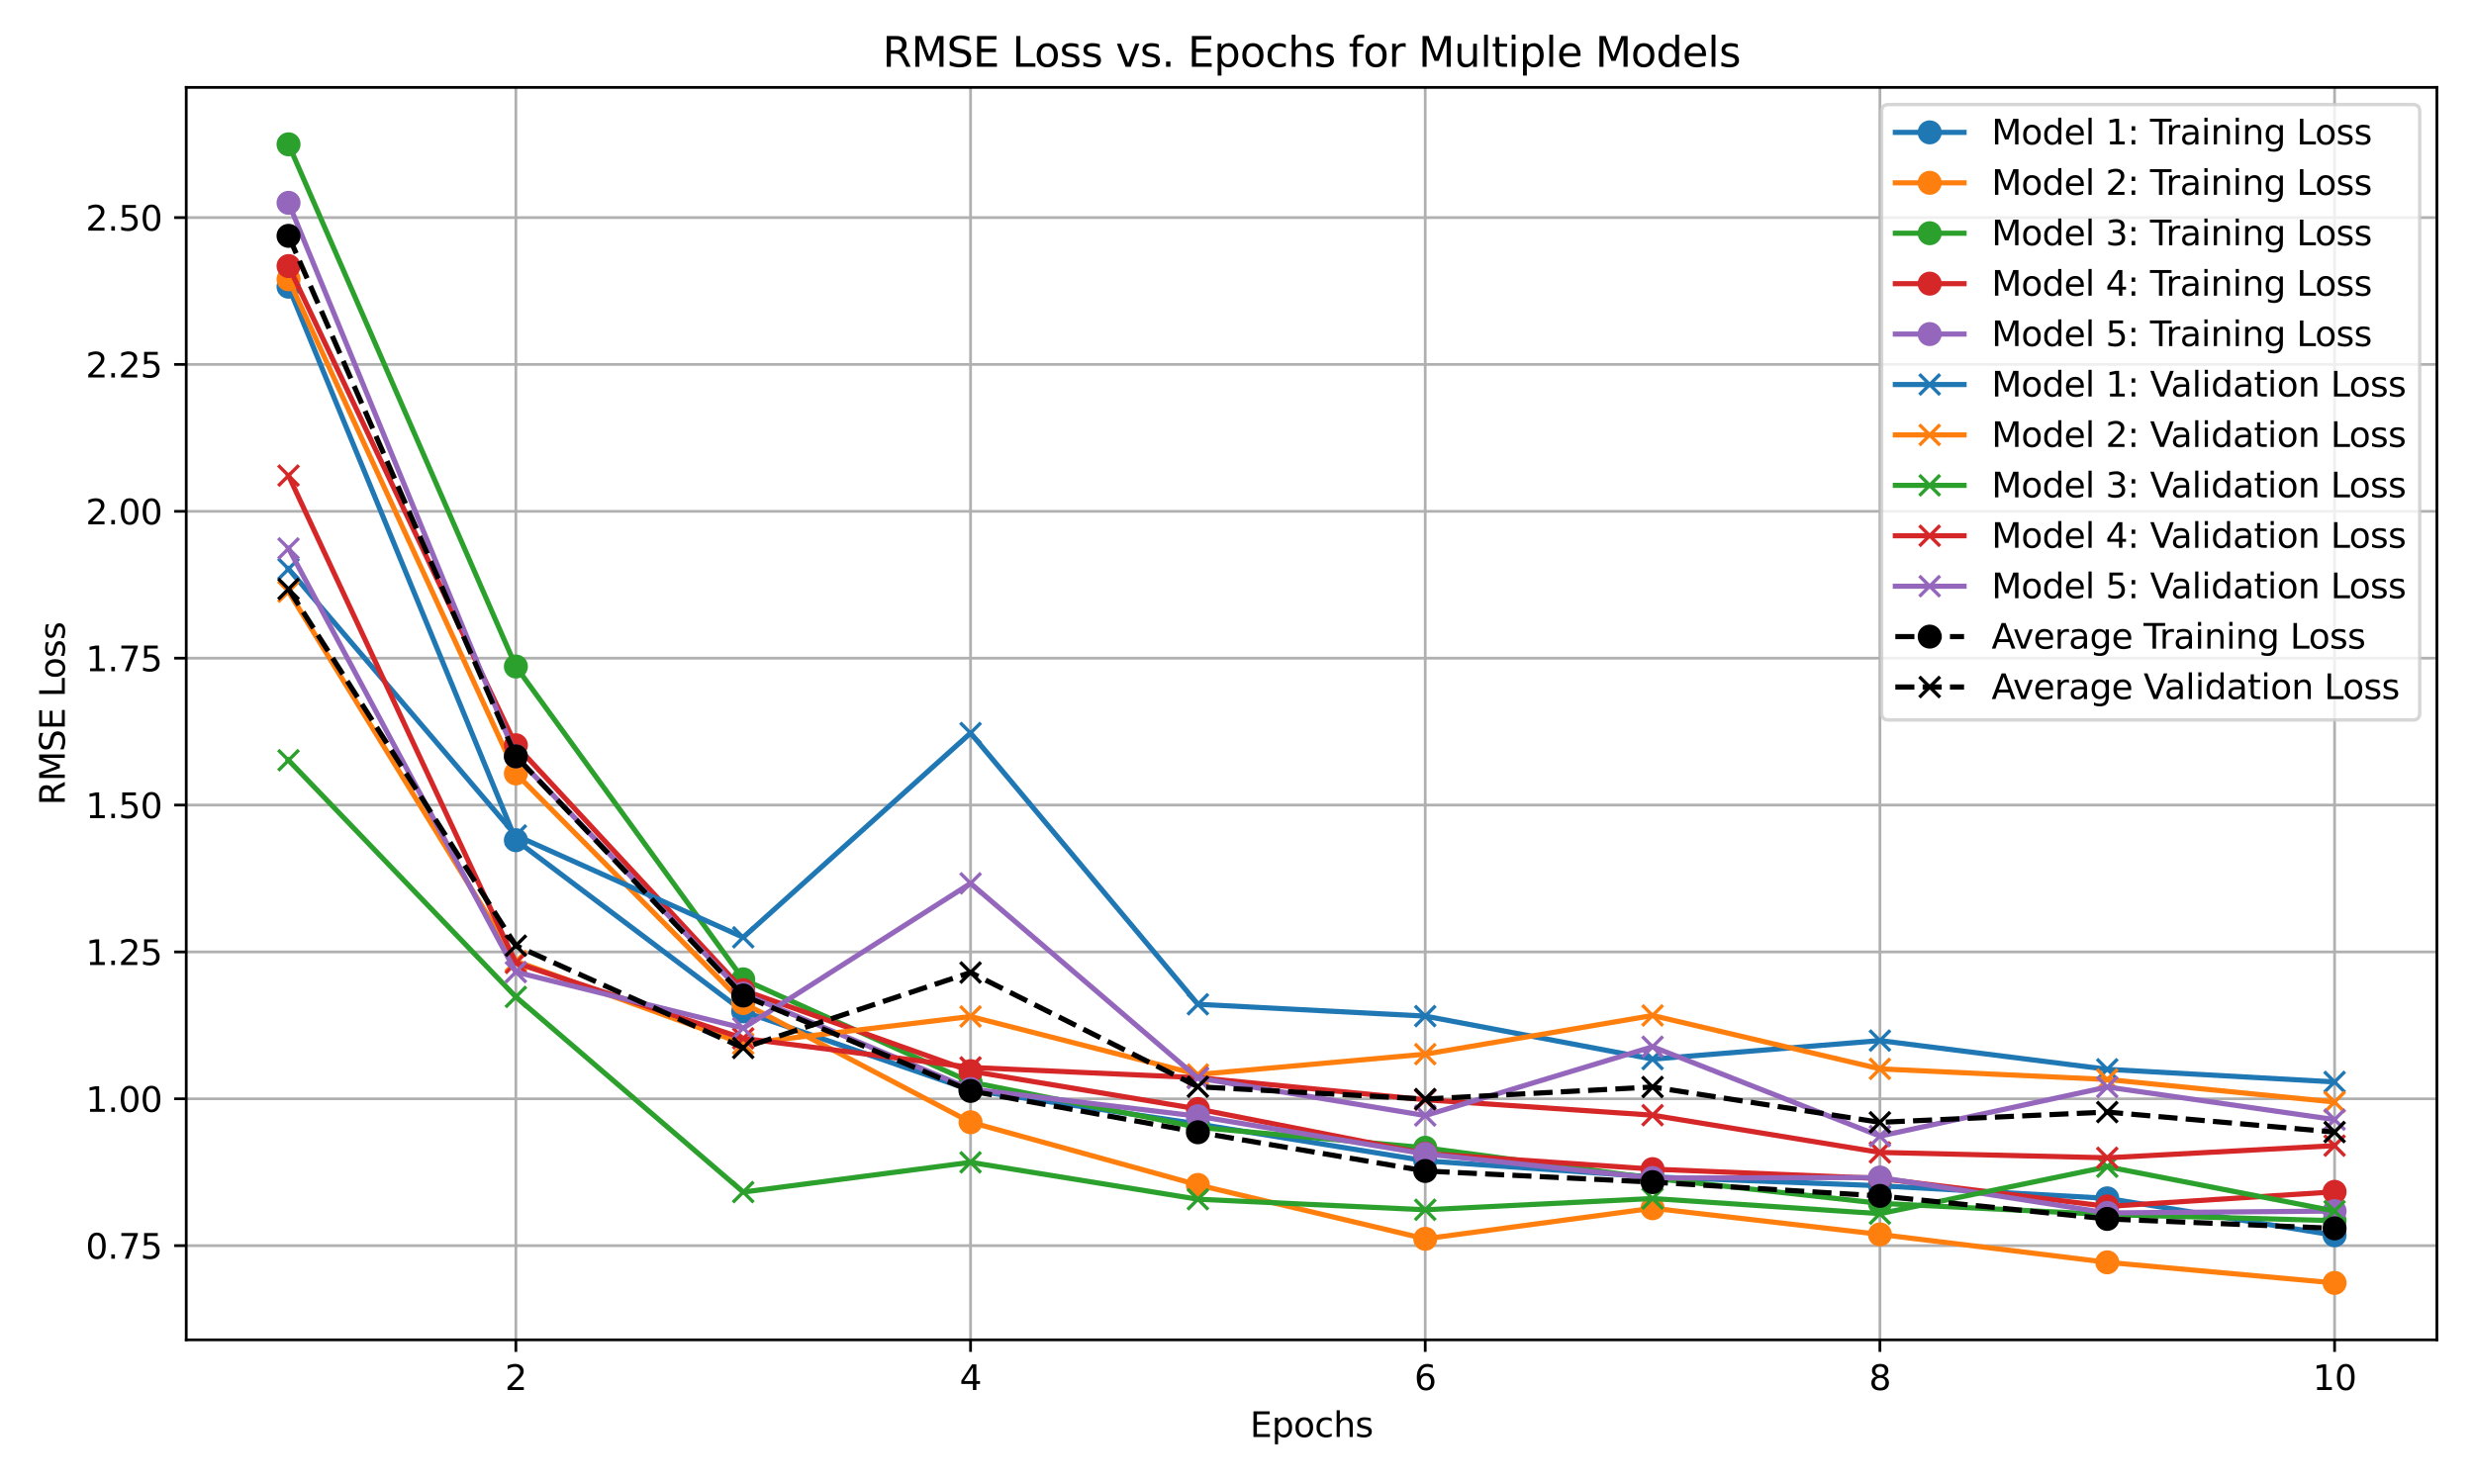 <?xml version="1.0" encoding="utf-8" standalone="no"?>
<!DOCTYPE svg PUBLIC "-//W3C//DTD SVG 1.1//EN"
  "http://www.w3.org/Graphics/SVG/1.1/DTD/svg11.dtd">
<svg xmlns:xlink="http://www.w3.org/1999/xlink" width="720pt" height="432pt" viewBox="0 0 720 432" xmlns="http://www.w3.org/2000/svg" version="1.1">
 <defs>
  <style type="text/css">*{stroke-linejoin: round; stroke-linecap: butt}</style>
 </defs>
 <g id="figure_1">
  <g id="patch_1">
   <path d="M 0 432 
L 720 432 
L 720 0 
L 0 0 
z
" style="fill: #ffffff"/>
  </g>
  <g id="axes_1">
   <g id="patch_2">
    <path d="M 54.2 390.04 
L 709.2 390.04 
L 709.2 25.44 
L 54.2 25.44 
z
" style="fill: #ffffff"/>
   </g>
   <g id="matplotlib.axis_1">
    <g id="xtick_1">
     <g id="line2d_1">
      <path d="M 150.134 390.04 
L 150.134 25.44 
" clip-path="url(#p2327b56d5d)" style="fill: none; stroke: #b0b0b0; stroke-width: 0.8; stroke-linecap: square"/>
     </g>
     <g id="line2d_2">
      <defs>
       <path id="m484c38ec02" d="M 0 0 
L 0 3.5 
" style="stroke: #000000; stroke-width: 0.8"/>
      </defs>
      <g>
       <use xlink:href="#m484c38ec02" x="150.134" y="390.04" style="stroke: #000000; stroke-width: 0.8"/>
      </g>
     </g>
     <g id="text_1">
      <!-- 2 -->
      <g transform="translate(146.953 404.638) scale(0.1 -0.1)">
       <defs>
        <path id="DejaVuSans-32" d="M 1228 531 
L 3431 531 
L 3431 0 
L 469 0 
L 469 531 
Q 828 903 1448 1529 
Q 2069 2156 2228 2338 
Q 2531 2678 2651 2914 
Q 2772 3150 2772 3378 
Q 2772 3750 2511 3984 
Q 2250 4219 1831 4219 
Q 1534 4219 1204 4116 
Q 875 4013 500 3803 
L 500 4441 
Q 881 4594 1212 4672 
Q 1544 4750 1819 4750 
Q 2544 4750 2975 4387 
Q 3406 4025 3406 3419 
Q 3406 3131 3298 2873 
Q 3191 2616 2906 2266 
Q 2828 2175 2409 1742 
Q 1991 1309 1228 531 
z
" transform="scale(0.016)"/>
       </defs>
       <use xlink:href="#DejaVuSans-32"/>
      </g>
     </g>
    </g>
    <g id="xtick_2">
     <g id="line2d_3">
      <path d="M 282.458 390.04 
L 282.458 25.44 
" clip-path="url(#p2327b56d5d)" style="fill: none; stroke: #b0b0b0; stroke-width: 0.8; stroke-linecap: square"/>
     </g>
     <g id="line2d_4">
      <g>
       <use xlink:href="#m484c38ec02" x="282.458" y="390.04" style="stroke: #000000; stroke-width: 0.8"/>
      </g>
     </g>
     <g id="text_2">
      <!-- 4 -->
      <g transform="translate(279.276 404.638) scale(0.1 -0.1)">
       <defs>
        <path id="DejaVuSans-34" d="M 2419 4116 
L 825 1625 
L 2419 1625 
L 2419 4116 
z
M 2253 4666 
L 3047 4666 
L 3047 1625 
L 3713 1625 
L 3713 1100 
L 3047 1100 
L 3047 0 
L 2419 0 
L 2419 1100 
L 313 1100 
L 313 1709 
L 2253 4666 
z
" transform="scale(0.016)"/>
       </defs>
       <use xlink:href="#DejaVuSans-34"/>
      </g>
     </g>
    </g>
    <g id="xtick_3">
     <g id="line2d_5">
      <path d="M 414.781 390.04 
L 414.781 25.44 
" clip-path="url(#p2327b56d5d)" style="fill: none; stroke: #b0b0b0; stroke-width: 0.8; stroke-linecap: square"/>
     </g>
     <g id="line2d_6">
      <g>
       <use xlink:href="#m484c38ec02" x="414.781" y="390.04" style="stroke: #000000; stroke-width: 0.8"/>
      </g>
     </g>
     <g id="text_3">
      <!-- 6 -->
      <g transform="translate(411.6 404.638) scale(0.1 -0.1)">
       <defs>
        <path id="DejaVuSans-36" d="M 2113 2584 
Q 1688 2584 1439 2293 
Q 1191 2003 1191 1497 
Q 1191 994 1439 701 
Q 1688 409 2113 409 
Q 2538 409 2786 701 
Q 3034 994 3034 1497 
Q 3034 2003 2786 2293 
Q 2538 2584 2113 2584 
z
M 3366 4563 
L 3366 3988 
Q 3128 4100 2886 4159 
Q 2644 4219 2406 4219 
Q 1781 4219 1451 3797 
Q 1122 3375 1075 2522 
Q 1259 2794 1537 2939 
Q 1816 3084 2150 3084 
Q 2853 3084 3261 2657 
Q 3669 2231 3669 1497 
Q 3669 778 3244 343 
Q 2819 -91 2113 -91 
Q 1303 -91 875 529 
Q 447 1150 447 2328 
Q 447 3434 972 4092 
Q 1497 4750 2381 4750 
Q 2619 4750 2861 4703 
Q 3103 4656 3366 4563 
z
" transform="scale(0.016)"/>
       </defs>
       <use xlink:href="#DejaVuSans-36"/>
      </g>
     </g>
    </g>
    <g id="xtick_4">
     <g id="line2d_7">
      <path d="M 547.104 390.04 
L 547.104 25.44 
" clip-path="url(#p2327b56d5d)" style="fill: none; stroke: #b0b0b0; stroke-width: 0.8; stroke-linecap: square"/>
     </g>
     <g id="line2d_8">
      <g>
       <use xlink:href="#m484c38ec02" x="547.104" y="390.04" style="stroke: #000000; stroke-width: 0.8"/>
      </g>
     </g>
     <g id="text_4">
      <!-- 8 -->
      <g transform="translate(543.923 404.638) scale(0.1 -0.1)">
       <defs>
        <path id="DejaVuSans-38" d="M 2034 2216 
Q 1584 2216 1326 1975 
Q 1069 1734 1069 1313 
Q 1069 891 1326 650 
Q 1584 409 2034 409 
Q 2484 409 2743 651 
Q 3003 894 3003 1313 
Q 3003 1734 2745 1975 
Q 2488 2216 2034 2216 
z
M 1403 2484 
Q 997 2584 770 2862 
Q 544 3141 544 3541 
Q 544 4100 942 4425 
Q 1341 4750 2034 4750 
Q 2731 4750 3128 4425 
Q 3525 4100 3525 3541 
Q 3525 3141 3298 2862 
Q 3072 2584 2669 2484 
Q 3125 2378 3379 2068 
Q 3634 1759 3634 1313 
Q 3634 634 3220 271 
Q 2806 -91 2034 -91 
Q 1263 -91 848 271 
Q 434 634 434 1313 
Q 434 1759 690 2068 
Q 947 2378 1403 2484 
z
M 1172 3481 
Q 1172 3119 1398 2916 
Q 1625 2713 2034 2713 
Q 2441 2713 2670 2916 
Q 2900 3119 2900 3481 
Q 2900 3844 2670 4047 
Q 2441 4250 2034 4250 
Q 1625 4250 1398 4047 
Q 1172 3844 1172 3481 
z
" transform="scale(0.016)"/>
       </defs>
       <use xlink:href="#DejaVuSans-38"/>
      </g>
     </g>
    </g>
    <g id="xtick_5">
     <g id="line2d_9">
      <path d="M 679.427 390.04 
L 679.427 25.44 
" clip-path="url(#p2327b56d5d)" style="fill: none; stroke: #b0b0b0; stroke-width: 0.8; stroke-linecap: square"/>
     </g>
     <g id="line2d_10">
      <g>
       <use xlink:href="#m484c38ec02" x="679.427" y="390.04" style="stroke: #000000; stroke-width: 0.8"/>
      </g>
     </g>
     <g id="text_5">
      <!-- 10 -->
      <g transform="translate(673.065 404.638) scale(0.1 -0.1)">
       <defs>
        <path id="DejaVuSans-31" d="M 794 531 
L 1825 531 
L 1825 4091 
L 703 3866 
L 703 4441 
L 1819 4666 
L 2450 4666 
L 2450 531 
L 3481 531 
L 3481 0 
L 794 0 
L 794 531 
z
" transform="scale(0.016)"/>
        <path id="DejaVuSans-30" d="M 2034 4250 
Q 1547 4250 1301 3770 
Q 1056 3291 1056 2328 
Q 1056 1369 1301 889 
Q 1547 409 2034 409 
Q 2525 409 2770 889 
Q 3016 1369 3016 2328 
Q 3016 3291 2770 3770 
Q 2525 4250 2034 4250 
z
M 2034 4750 
Q 2819 4750 3233 4129 
Q 3647 3509 3647 2328 
Q 3647 1150 3233 529 
Q 2819 -91 2034 -91 
Q 1250 -91 836 529 
Q 422 1150 422 2328 
Q 422 3509 836 4129 
Q 1250 4750 2034 4750 
z
" transform="scale(0.016)"/>
       </defs>
       <use xlink:href="#DejaVuSans-31"/>
       <use xlink:href="#DejaVuSans-30" x="63.623"/>
      </g>
     </g>
    </g>
    <g id="text_6">
     <!-- Epochs -->
     <g transform="translate(363.784 418.317) scale(0.1 -0.1)">
      <defs>
       <path id="DejaVuSans-45" d="M 628 4666 
L 3578 4666 
L 3578 4134 
L 1259 4134 
L 1259 2753 
L 3481 2753 
L 3481 2222 
L 1259 2222 
L 1259 531 
L 3634 531 
L 3634 0 
L 628 0 
L 628 4666 
z
" transform="scale(0.016)"/>
       <path id="DejaVuSans-70" d="M 1159 525 
L 1159 -1331 
L 581 -1331 
L 581 3500 
L 1159 3500 
L 1159 2969 
Q 1341 3281 1617 3432 
Q 1894 3584 2278 3584 
Q 2916 3584 3314 3078 
Q 3713 2572 3713 1747 
Q 3713 922 3314 415 
Q 2916 -91 2278 -91 
Q 1894 -91 1617 61 
Q 1341 213 1159 525 
z
M 3116 1747 
Q 3116 2381 2855 2742 
Q 2594 3103 2138 3103 
Q 1681 3103 1420 2742 
Q 1159 2381 1159 1747 
Q 1159 1113 1420 752 
Q 1681 391 2138 391 
Q 2594 391 2855 752 
Q 3116 1113 3116 1747 
z
" transform="scale(0.016)"/>
       <path id="DejaVuSans-6f" d="M 1959 3097 
Q 1497 3097 1228 2736 
Q 959 2375 959 1747 
Q 959 1119 1226 758 
Q 1494 397 1959 397 
Q 2419 397 2687 759 
Q 2956 1122 2956 1747 
Q 2956 2369 2687 2733 
Q 2419 3097 1959 3097 
z
M 1959 3584 
Q 2709 3584 3137 3096 
Q 3566 2609 3566 1747 
Q 3566 888 3137 398 
Q 2709 -91 1959 -91 
Q 1206 -91 779 398 
Q 353 888 353 1747 
Q 353 2609 779 3096 
Q 1206 3584 1959 3584 
z
" transform="scale(0.016)"/>
       <path id="DejaVuSans-63" d="M 3122 3366 
L 3122 2828 
Q 2878 2963 2633 3030 
Q 2388 3097 2138 3097 
Q 1578 3097 1268 2742 
Q 959 2388 959 1747 
Q 959 1106 1268 751 
Q 1578 397 2138 397 
Q 2388 397 2633 464 
Q 2878 531 3122 666 
L 3122 134 
Q 2881 22 2623 -34 
Q 2366 -91 2075 -91 
Q 1284 -91 818 406 
Q 353 903 353 1747 
Q 353 2603 823 3093 
Q 1294 3584 2113 3584 
Q 2378 3584 2631 3529 
Q 2884 3475 3122 3366 
z
" transform="scale(0.016)"/>
       <path id="DejaVuSans-68" d="M 3513 2113 
L 3513 0 
L 2938 0 
L 2938 2094 
Q 2938 2591 2744 2837 
Q 2550 3084 2163 3084 
Q 1697 3084 1428 2787 
Q 1159 2491 1159 1978 
L 1159 0 
L 581 0 
L 581 4863 
L 1159 4863 
L 1159 2956 
Q 1366 3272 1645 3428 
Q 1925 3584 2291 3584 
Q 2894 3584 3203 3211 
Q 3513 2838 3513 2113 
z
" transform="scale(0.016)"/>
       <path id="DejaVuSans-73" d="M 2834 3397 
L 2834 2853 
Q 2591 2978 2328 3040 
Q 2066 3103 1784 3103 
Q 1356 3103 1142 2972 
Q 928 2841 928 2578 
Q 928 2378 1081 2264 
Q 1234 2150 1697 2047 
L 1894 2003 
Q 2506 1872 2764 1633 
Q 3022 1394 3022 966 
Q 3022 478 2636 193 
Q 2250 -91 1575 -91 
Q 1294 -91 989 -36 
Q 684 19 347 128 
L 347 722 
Q 666 556 975 473 
Q 1284 391 1588 391 
Q 1994 391 2212 530 
Q 2431 669 2431 922 
Q 2431 1156 2273 1281 
Q 2116 1406 1581 1522 
L 1381 1569 
Q 847 1681 609 1914 
Q 372 2147 372 2553 
Q 372 3047 722 3315 
Q 1072 3584 1716 3584 
Q 2034 3584 2315 3537 
Q 2597 3491 2834 3397 
z
" transform="scale(0.016)"/>
      </defs>
      <use xlink:href="#DejaVuSans-45"/>
      <use xlink:href="#DejaVuSans-70" x="63.184"/>
      <use xlink:href="#DejaVuSans-6f" x="126.66"/>
      <use xlink:href="#DejaVuSans-63" x="187.842"/>
      <use xlink:href="#DejaVuSans-68" x="242.822"/>
      <use xlink:href="#DejaVuSans-73" x="306.201"/>
     </g>
    </g>
   </g>
   <g id="matplotlib.axis_2">
    <g id="ytick_1">
     <g id="line2d_11">
      <path d="M 54.2 362.618 
L 709.2 362.618 
" clip-path="url(#p2327b56d5d)" style="fill: none; stroke: #b0b0b0; stroke-width: 0.8; stroke-linecap: square"/>
     </g>
     <g id="line2d_12">
      <defs>
       <path id="m99167d695d" d="M 0 0 
L -3.5 0 
" style="stroke: #000000; stroke-width: 0.8"/>
      </defs>
      <g>
       <use xlink:href="#m99167d695d" x="54.2" y="362.618" style="stroke: #000000; stroke-width: 0.8"/>
      </g>
     </g>
     <g id="text_7">
      <!-- 0.75 -->
      <g transform="translate(24.934 366.417) scale(0.1 -0.1)">
       <defs>
        <path id="DejaVuSans-2e" d="M 684 794 
L 1344 794 
L 1344 0 
L 684 0 
L 684 794 
z
" transform="scale(0.016)"/>
        <path id="DejaVuSans-37" d="M 525 4666 
L 3525 4666 
L 3525 4397 
L 1831 0 
L 1172 0 
L 2766 4134 
L 525 4134 
L 525 4666 
z
" transform="scale(0.016)"/>
        <path id="DejaVuSans-35" d="M 691 4666 
L 3169 4666 
L 3169 4134 
L 1269 4134 
L 1269 2991 
Q 1406 3038 1543 3061 
Q 1681 3084 1819 3084 
Q 2600 3084 3056 2656 
Q 3513 2228 3513 1497 
Q 3513 744 3044 326 
Q 2575 -91 1722 -91 
Q 1428 -91 1123 -41 
Q 819 9 494 109 
L 494 744 
Q 775 591 1075 516 
Q 1375 441 1709 441 
Q 2250 441 2565 725 
Q 2881 1009 2881 1497 
Q 2881 1984 2565 2268 
Q 2250 2553 1709 2553 
Q 1456 2553 1204 2497 
Q 953 2441 691 2322 
L 691 4666 
z
" transform="scale(0.016)"/>
       </defs>
       <use xlink:href="#DejaVuSans-30"/>
       <use xlink:href="#DejaVuSans-2e" x="63.623"/>
       <use xlink:href="#DejaVuSans-37" x="95.41"/>
       <use xlink:href="#DejaVuSans-35" x="159.033"/>
      </g>
     </g>
    </g>
    <g id="ytick_2">
     <g id="line2d_13">
      <path d="M 54.2 319.864 
L 709.2 319.864 
" clip-path="url(#p2327b56d5d)" style="fill: none; stroke: #b0b0b0; stroke-width: 0.8; stroke-linecap: square"/>
     </g>
     <g id="line2d_14">
      <g>
       <use xlink:href="#m99167d695d" x="54.2" y="319.864" style="stroke: #000000; stroke-width: 0.8"/>
      </g>
     </g>
     <g id="text_8">
      <!-- 1.00 -->
      <g transform="translate(24.934 323.663) scale(0.1 -0.1)">
       <use xlink:href="#DejaVuSans-31"/>
       <use xlink:href="#DejaVuSans-2e" x="63.623"/>
       <use xlink:href="#DejaVuSans-30" x="95.41"/>
       <use xlink:href="#DejaVuSans-30" x="159.033"/>
      </g>
     </g>
    </g>
    <g id="ytick_3">
     <g id="line2d_15">
      <path d="M 54.2 277.109 
L 709.2 277.109 
" clip-path="url(#p2327b56d5d)" style="fill: none; stroke: #b0b0b0; stroke-width: 0.8; stroke-linecap: square"/>
     </g>
     <g id="line2d_16">
      <g>
       <use xlink:href="#m99167d695d" x="54.2" y="277.109" style="stroke: #000000; stroke-width: 0.8"/>
      </g>
     </g>
     <g id="text_9">
      <!-- 1.25 -->
      <g transform="translate(24.934 280.908) scale(0.1 -0.1)">
       <use xlink:href="#DejaVuSans-31"/>
       <use xlink:href="#DejaVuSans-2e" x="63.623"/>
       <use xlink:href="#DejaVuSans-32" x="95.41"/>
       <use xlink:href="#DejaVuSans-35" x="159.033"/>
      </g>
     </g>
    </g>
    <g id="ytick_4">
     <g id="line2d_17">
      <path d="M 54.2 234.355 
L 709.2 234.355 
" clip-path="url(#p2327b56d5d)" style="fill: none; stroke: #b0b0b0; stroke-width: 0.8; stroke-linecap: square"/>
     </g>
     <g id="line2d_18">
      <g>
       <use xlink:href="#m99167d695d" x="54.2" y="234.355" style="stroke: #000000; stroke-width: 0.8"/>
      </g>
     </g>
     <g id="text_10">
      <!-- 1.50 -->
      <g transform="translate(24.934 238.154) scale(0.1 -0.1)">
       <use xlink:href="#DejaVuSans-31"/>
       <use xlink:href="#DejaVuSans-2e" x="63.623"/>
       <use xlink:href="#DejaVuSans-35" x="95.41"/>
       <use xlink:href="#DejaVuSans-30" x="159.033"/>
      </g>
     </g>
    </g>
    <g id="ytick_5">
     <g id="line2d_19">
      <path d="M 54.2 191.6 
L 709.2 191.6 
" clip-path="url(#p2327b56d5d)" style="fill: none; stroke: #b0b0b0; stroke-width: 0.8; stroke-linecap: square"/>
     </g>
     <g id="line2d_20">
      <g>
       <use xlink:href="#m99167d695d" x="54.2" y="191.6" style="stroke: #000000; stroke-width: 0.8"/>
      </g>
     </g>
     <g id="text_11">
      <!-- 1.75 -->
      <g transform="translate(24.934 195.4) scale(0.1 -0.1)">
       <use xlink:href="#DejaVuSans-31"/>
       <use xlink:href="#DejaVuSans-2e" x="63.623"/>
       <use xlink:href="#DejaVuSans-37" x="95.41"/>
       <use xlink:href="#DejaVuSans-35" x="159.033"/>
      </g>
     </g>
    </g>
    <g id="ytick_6">
     <g id="line2d_21">
      <path d="M 54.2 148.846 
L 709.2 148.846 
" clip-path="url(#p2327b56d5d)" style="fill: none; stroke: #b0b0b0; stroke-width: 0.8; stroke-linecap: square"/>
     </g>
     <g id="line2d_22">
      <g>
       <use xlink:href="#m99167d695d" x="54.2" y="148.846" style="stroke: #000000; stroke-width: 0.8"/>
      </g>
     </g>
     <g id="text_12">
      <!-- 2.00 -->
      <g transform="translate(24.934 152.645) scale(0.1 -0.1)">
       <use xlink:href="#DejaVuSans-32"/>
       <use xlink:href="#DejaVuSans-2e" x="63.623"/>
       <use xlink:href="#DejaVuSans-30" x="95.41"/>
       <use xlink:href="#DejaVuSans-30" x="159.033"/>
      </g>
     </g>
    </g>
    <g id="ytick_7">
     <g id="line2d_23">
      <path d="M 54.2 106.091 
L 709.2 106.091 
" clip-path="url(#p2327b56d5d)" style="fill: none; stroke: #b0b0b0; stroke-width: 0.8; stroke-linecap: square"/>
     </g>
     <g id="line2d_24">
      <g>
       <use xlink:href="#m99167d695d" x="54.2" y="106.091" style="stroke: #000000; stroke-width: 0.8"/>
      </g>
     </g>
     <g id="text_13">
      <!-- 2.25 -->
      <g transform="translate(24.934 109.891) scale(0.1 -0.1)">
       <use xlink:href="#DejaVuSans-32"/>
       <use xlink:href="#DejaVuSans-2e" x="63.623"/>
       <use xlink:href="#DejaVuSans-32" x="95.41"/>
       <use xlink:href="#DejaVuSans-35" x="159.033"/>
      </g>
     </g>
    </g>
    <g id="ytick_8">
     <g id="line2d_25">
      <path d="M 54.2 63.337 
L 709.2 63.337 
" clip-path="url(#p2327b56d5d)" style="fill: none; stroke: #b0b0b0; stroke-width: 0.8; stroke-linecap: square"/>
     </g>
     <g id="line2d_26">
      <g>
       <use xlink:href="#m99167d695d" x="54.2" y="63.337" style="stroke: #000000; stroke-width: 0.8"/>
      </g>
     </g>
     <g id="text_14">
      <!-- 2.50 -->
      <g transform="translate(24.934 67.136) scale(0.1 -0.1)">
       <use xlink:href="#DejaVuSans-32"/>
       <use xlink:href="#DejaVuSans-2e" x="63.623"/>
       <use xlink:href="#DejaVuSans-35" x="95.41"/>
       <use xlink:href="#DejaVuSans-30" x="159.033"/>
      </g>
     </g>
    </g>
    <g id="text_15">
     <!-- RMSE Loss -->
     <g transform="translate(18.855 234.418) rotate(-90) scale(0.1 -0.1)">
      <defs>
       <path id="DejaVuSans-52" d="M 2841 2188 
Q 3044 2119 3236 1894 
Q 3428 1669 3622 1275 
L 4263 0 
L 3584 0 
L 2988 1197 
Q 2756 1666 2539 1819 
Q 2322 1972 1947 1972 
L 1259 1972 
L 1259 0 
L 628 0 
L 628 4666 
L 2053 4666 
Q 2853 4666 3247 4331 
Q 3641 3997 3641 3322 
Q 3641 2881 3436 2590 
Q 3231 2300 2841 2188 
z
M 1259 4147 
L 1259 2491 
L 2053 2491 
Q 2509 2491 2742 2702 
Q 2975 2913 2975 3322 
Q 2975 3731 2742 3939 
Q 2509 4147 2053 4147 
L 1259 4147 
z
" transform="scale(0.016)"/>
       <path id="DejaVuSans-4d" d="M 628 4666 
L 1569 4666 
L 2759 1491 
L 3956 4666 
L 4897 4666 
L 4897 0 
L 4281 0 
L 4281 4097 
L 3078 897 
L 2444 897 
L 1241 4097 
L 1241 0 
L 628 0 
L 628 4666 
z
" transform="scale(0.016)"/>
       <path id="DejaVuSans-53" d="M 3425 4513 
L 3425 3897 
Q 3066 4069 2747 4153 
Q 2428 4238 2131 4238 
Q 1616 4238 1336 4038 
Q 1056 3838 1056 3469 
Q 1056 3159 1242 3001 
Q 1428 2844 1947 2747 
L 2328 2669 
Q 3034 2534 3370 2195 
Q 3706 1856 3706 1288 
Q 3706 609 3251 259 
Q 2797 -91 1919 -91 
Q 1588 -91 1214 -16 
Q 841 59 441 206 
L 441 856 
Q 825 641 1194 531 
Q 1563 422 1919 422 
Q 2459 422 2753 634 
Q 3047 847 3047 1241 
Q 3047 1584 2836 1778 
Q 2625 1972 2144 2069 
L 1759 2144 
Q 1053 2284 737 2584 
Q 422 2884 422 3419 
Q 422 4038 858 4394 
Q 1294 4750 2059 4750 
Q 2388 4750 2728 4690 
Q 3069 4631 3425 4513 
z
" transform="scale(0.016)"/>
       <path id="DejaVuSans-20" transform="scale(0.016)"/>
       <path id="DejaVuSans-4c" d="M 628 4666 
L 1259 4666 
L 1259 531 
L 3531 531 
L 3531 0 
L 628 0 
L 628 4666 
z
" transform="scale(0.016)"/>
      </defs>
      <use xlink:href="#DejaVuSans-52"/>
      <use xlink:href="#DejaVuSans-4d" x="69.482"/>
      <use xlink:href="#DejaVuSans-53" x="155.762"/>
      <use xlink:href="#DejaVuSans-45" x="219.238"/>
      <use xlink:href="#DejaVuSans-20" x="282.422"/>
      <use xlink:href="#DejaVuSans-4c" x="314.209"/>
      <use xlink:href="#DejaVuSans-6f" x="368.172"/>
      <use xlink:href="#DejaVuSans-73" x="429.354"/>
      <use xlink:href="#DejaVuSans-73" x="481.453"/>
     </g>
    </g>
   </g>
   <g id="line2d_27">
    <path d="M 83.973 83.463 
L 150.134 244.582 
L 216.296 294.424 
L 282.458 317.326 
L 348.619 327.181 
L 414.781 337.915 
L 480.942 342.611 
L 547.104 345.186 
L 613.266 348.845 
L 679.427 359.599 
" clip-path="url(#p2327b56d5d)" style="fill: none; stroke: #1f77b4; stroke-width: 1.5; stroke-linecap: square"/>
    <defs>
     <path id="m2f09ababe8" d="M 0 3 
C 0.796 3 1.559 2.684 2.121 2.121 
C 2.684 1.559 3 0.796 3 0 
C 3 -0.796 2.684 -1.559 2.121 -2.121 
C 1.559 -2.684 0.796 -3 0 -3 
C -0.796 -3 -1.559 -2.684 -2.121 -2.121 
C -2.684 -1.559 -3 -0.796 -3 0 
C -3 0.796 -2.684 1.559 -2.121 2.121 
C -1.559 2.684 -0.796 3 0 3 
z
" style="stroke: #1f77b4"/>
    </defs>
    <g clip-path="url(#p2327b56d5d)">
     <use xlink:href="#m2f09ababe8" x="83.973" y="83.463" style="fill: #1f77b4; stroke: #1f77b4"/>
     <use xlink:href="#m2f09ababe8" x="150.134" y="244.582" style="fill: #1f77b4; stroke: #1f77b4"/>
     <use xlink:href="#m2f09ababe8" x="216.296" y="294.424" style="fill: #1f77b4; stroke: #1f77b4"/>
     <use xlink:href="#m2f09ababe8" x="282.458" y="317.326" style="fill: #1f77b4; stroke: #1f77b4"/>
     <use xlink:href="#m2f09ababe8" x="348.619" y="327.181" style="fill: #1f77b4; stroke: #1f77b4"/>
     <use xlink:href="#m2f09ababe8" x="414.781" y="337.915" style="fill: #1f77b4; stroke: #1f77b4"/>
     <use xlink:href="#m2f09ababe8" x="480.942" y="342.611" style="fill: #1f77b4; stroke: #1f77b4"/>
     <use xlink:href="#m2f09ababe8" x="547.104" y="345.186" style="fill: #1f77b4; stroke: #1f77b4"/>
     <use xlink:href="#m2f09ababe8" x="613.266" y="348.845" style="fill: #1f77b4; stroke: #1f77b4"/>
     <use xlink:href="#m2f09ababe8" x="679.427" y="359.599" style="fill: #1f77b4; stroke: #1f77b4"/>
    </g>
   </g>
   <g id="line2d_28">
    <path d="M 83.973 81.296 
L 150.134 225.158 
L 216.296 291.979 
L 282.458 326.692 
L 348.619 344.936 
L 414.781 360.623 
L 480.942 351.722 
L 547.104 359.341 
L 613.266 367.47 
L 679.427 373.467 
" clip-path="url(#p2327b56d5d)" style="fill: none; stroke: #ff7f0e; stroke-width: 1.5; stroke-linecap: square"/>
    <defs>
     <path id="m1783df2ee0" d="M 0 3 
C 0.796 3 1.559 2.684 2.121 2.121 
C 2.684 1.559 3 0.796 3 0 
C 3 -0.796 2.684 -1.559 2.121 -2.121 
C 1.559 -2.684 0.796 -3 0 -3 
C -0.796 -3 -1.559 -2.684 -2.121 -2.121 
C -2.684 -1.559 -3 -0.796 -3 0 
C -3 0.796 -2.684 1.559 -2.121 2.121 
C -1.559 2.684 -0.796 3 0 3 
z
" style="stroke: #ff7f0e"/>
    </defs>
    <g clip-path="url(#p2327b56d5d)">
     <use xlink:href="#m1783df2ee0" x="83.973" y="81.296" style="fill: #ff7f0e; stroke: #ff7f0e"/>
     <use xlink:href="#m1783df2ee0" x="150.134" y="225.158" style="fill: #ff7f0e; stroke: #ff7f0e"/>
     <use xlink:href="#m1783df2ee0" x="216.296" y="291.979" style="fill: #ff7f0e; stroke: #ff7f0e"/>
     <use xlink:href="#m1783df2ee0" x="282.458" y="326.692" style="fill: #ff7f0e; stroke: #ff7f0e"/>
     <use xlink:href="#m1783df2ee0" x="348.619" y="344.936" style="fill: #ff7f0e; stroke: #ff7f0e"/>
     <use xlink:href="#m1783df2ee0" x="414.781" y="360.623" style="fill: #ff7f0e; stroke: #ff7f0e"/>
     <use xlink:href="#m1783df2ee0" x="480.942" y="351.722" style="fill: #ff7f0e; stroke: #ff7f0e"/>
     <use xlink:href="#m1783df2ee0" x="547.104" y="359.341" style="fill: #ff7f0e; stroke: #ff7f0e"/>
     <use xlink:href="#m1783df2ee0" x="613.266" y="367.47" style="fill: #ff7f0e; stroke: #ff7f0e"/>
     <use xlink:href="#m1783df2ee0" x="679.427" y="373.467" style="fill: #ff7f0e; stroke: #ff7f0e"/>
    </g>
   </g>
   <g id="line2d_29">
    <path d="M 83.973 42.013 
L 150.134 194.026 
L 216.296 285.089 
L 282.458 315 
L 348.619 328.173 
L 414.781 334.12 
L 480.942 342.987 
L 547.104 350.305 
L 613.266 353.561 
L 679.427 355.341 
" clip-path="url(#p2327b56d5d)" style="fill: none; stroke: #2ca02c; stroke-width: 1.5; stroke-linecap: square"/>
    <defs>
     <path id="md73fbd742a" d="M 0 3 
C 0.796 3 1.559 2.684 2.121 2.121 
C 2.684 1.559 3 0.796 3 0 
C 3 -0.796 2.684 -1.559 2.121 -2.121 
C 1.559 -2.684 0.796 -3 0 -3 
C -0.796 -3 -1.559 -2.684 -2.121 -2.121 
C -2.684 -1.559 -3 -0.796 -3 0 
C -3 0.796 -2.684 1.559 -2.121 2.121 
C -1.559 2.684 -0.796 3 0 3 
z
" style="stroke: #2ca02c"/>
    </defs>
    <g clip-path="url(#p2327b56d5d)">
     <use xlink:href="#md73fbd742a" x="83.973" y="42.013" style="fill: #2ca02c; stroke: #2ca02c"/>
     <use xlink:href="#md73fbd742a" x="150.134" y="194.026" style="fill: #2ca02c; stroke: #2ca02c"/>
     <use xlink:href="#md73fbd742a" x="216.296" y="285.089" style="fill: #2ca02c; stroke: #2ca02c"/>
     <use xlink:href="#md73fbd742a" x="282.458" y="315" style="fill: #2ca02c; stroke: #2ca02c"/>
     <use xlink:href="#md73fbd742a" x="348.619" y="328.173" style="fill: #2ca02c; stroke: #2ca02c"/>
     <use xlink:href="#md73fbd742a" x="414.781" y="334.12" style="fill: #2ca02c; stroke: #2ca02c"/>
     <use xlink:href="#md73fbd742a" x="480.942" y="342.987" style="fill: #2ca02c; stroke: #2ca02c"/>
     <use xlink:href="#md73fbd742a" x="547.104" y="350.305" style="fill: #2ca02c; stroke: #2ca02c"/>
     <use xlink:href="#md73fbd742a" x="613.266" y="353.561" style="fill: #2ca02c; stroke: #2ca02c"/>
     <use xlink:href="#md73fbd742a" x="679.427" y="355.341" style="fill: #2ca02c; stroke: #2ca02c"/>
    </g>
   </g>
   <g id="line2d_30">
    <path d="M 83.973 77.457 
L 150.134 216.945 
L 216.296 288.245 
L 282.458 311.823 
L 348.619 322.833 
L 414.781 335.81 
L 480.942 340.336 
L 547.104 343.058 
L 613.266 351.194 
L 679.427 346.947 
" clip-path="url(#p2327b56d5d)" style="fill: none; stroke: #d62728; stroke-width: 1.5; stroke-linecap: square"/>
    <defs>
     <path id="m82170256f6" d="M 0 3 
C 0.796 3 1.559 2.684 2.121 2.121 
C 2.684 1.559 3 0.796 3 0 
C 3 -0.796 2.684 -1.559 2.121 -2.121 
C 1.559 -2.684 0.796 -3 0 -3 
C -0.796 -3 -1.559 -2.684 -2.121 -2.121 
C -2.684 -1.559 -3 -0.796 -3 0 
C -3 0.796 -2.684 1.559 -2.121 2.121 
C -1.559 2.684 -0.796 3 0 3 
z
" style="stroke: #d62728"/>
    </defs>
    <g clip-path="url(#p2327b56d5d)">
     <use xlink:href="#m82170256f6" x="83.973" y="77.457" style="fill: #d62728; stroke: #d62728"/>
     <use xlink:href="#m82170256f6" x="150.134" y="216.945" style="fill: #d62728; stroke: #d62728"/>
     <use xlink:href="#m82170256f6" x="216.296" y="288.245" style="fill: #d62728; stroke: #d62728"/>
     <use xlink:href="#m82170256f6" x="282.458" y="311.823" style="fill: #d62728; stroke: #d62728"/>
     <use xlink:href="#m82170256f6" x="348.619" y="322.833" style="fill: #d62728; stroke: #d62728"/>
     <use xlink:href="#m82170256f6" x="414.781" y="335.81" style="fill: #d62728; stroke: #d62728"/>
     <use xlink:href="#m82170256f6" x="480.942" y="340.336" style="fill: #d62728; stroke: #d62728"/>
     <use xlink:href="#m82170256f6" x="547.104" y="343.058" style="fill: #d62728; stroke: #d62728"/>
     <use xlink:href="#m82170256f6" x="613.266" y="351.194" style="fill: #d62728; stroke: #d62728"/>
     <use xlink:href="#m82170256f6" x="679.427" y="346.947" style="fill: #d62728; stroke: #d62728"/>
    </g>
   </g>
   <g id="line2d_31">
    <path d="M 83.973 59.043 
L 150.134 220.164 
L 216.296 289.254 
L 282.458 317.023 
L 348.619 324.934 
L 414.781 335.924 
L 480.942 342.936 
L 547.104 342.778 
L 613.266 353.089 
L 679.427 352.548 
" clip-path="url(#p2327b56d5d)" style="fill: none; stroke: #9467bd; stroke-width: 1.5; stroke-linecap: square"/>
    <defs>
     <path id="m5e28113658" d="M 0 3 
C 0.796 3 1.559 2.684 2.121 2.121 
C 2.684 1.559 3 0.796 3 0 
C 3 -0.796 2.684 -1.559 2.121 -2.121 
C 1.559 -2.684 0.796 -3 0 -3 
C -0.796 -3 -1.559 -2.684 -2.121 -2.121 
C -2.684 -1.559 -3 -0.796 -3 0 
C -3 0.796 -2.684 1.559 -2.121 2.121 
C -1.559 2.684 -0.796 3 0 3 
z
" style="stroke: #9467bd"/>
    </defs>
    <g clip-path="url(#p2327b56d5d)">
     <use xlink:href="#m5e28113658" x="83.973" y="59.043" style="fill: #9467bd; stroke: #9467bd"/>
     <use xlink:href="#m5e28113658" x="150.134" y="220.164" style="fill: #9467bd; stroke: #9467bd"/>
     <use xlink:href="#m5e28113658" x="216.296" y="289.254" style="fill: #9467bd; stroke: #9467bd"/>
     <use xlink:href="#m5e28113658" x="282.458" y="317.023" style="fill: #9467bd; stroke: #9467bd"/>
     <use xlink:href="#m5e28113658" x="348.619" y="324.934" style="fill: #9467bd; stroke: #9467bd"/>
     <use xlink:href="#m5e28113658" x="414.781" y="335.924" style="fill: #9467bd; stroke: #9467bd"/>
     <use xlink:href="#m5e28113658" x="480.942" y="342.936" style="fill: #9467bd; stroke: #9467bd"/>
     <use xlink:href="#m5e28113658" x="547.104" y="342.778" style="fill: #9467bd; stroke: #9467bd"/>
     <use xlink:href="#m5e28113658" x="613.266" y="353.089" style="fill: #9467bd; stroke: #9467bd"/>
     <use xlink:href="#m5e28113658" x="679.427" y="352.548" style="fill: #9467bd; stroke: #9467bd"/>
    </g>
   </g>
   <g id="line2d_32">
    <path d="M 83.973 165.622 
L 150.134 243.208 
L 216.296 272.864 
L 282.458 213.393 
L 348.619 292.35 
L 414.781 295.793 
L 480.942 308.309 
L 547.104 302.92 
L 613.266 311.284 
L 679.427 314.958 
" clip-path="url(#p2327b56d5d)" style="fill: none; stroke: #1f77b4; stroke-width: 1.5; stroke-linecap: square"/>
    <defs>
     <path id="m2dd485fffa" d="M -3 3 
L 3 -3 
M -3 -3 
L 3 3 
" style="stroke: #1f77b4"/>
    </defs>
    <g clip-path="url(#p2327b56d5d)">
     <use xlink:href="#m2dd485fffa" x="83.973" y="165.622" style="fill: #1f77b4; stroke: #1f77b4"/>
     <use xlink:href="#m2dd485fffa" x="150.134" y="243.208" style="fill: #1f77b4; stroke: #1f77b4"/>
     <use xlink:href="#m2dd485fffa" x="216.296" y="272.864" style="fill: #1f77b4; stroke: #1f77b4"/>
     <use xlink:href="#m2dd485fffa" x="282.458" y="213.393" style="fill: #1f77b4; stroke: #1f77b4"/>
     <use xlink:href="#m2dd485fffa" x="348.619" y="292.35" style="fill: #1f77b4; stroke: #1f77b4"/>
     <use xlink:href="#m2dd485fffa" x="414.781" y="295.793" style="fill: #1f77b4; stroke: #1f77b4"/>
     <use xlink:href="#m2dd485fffa" x="480.942" y="308.309" style="fill: #1f77b4; stroke: #1f77b4"/>
     <use xlink:href="#m2dd485fffa" x="547.104" y="302.92" style="fill: #1f77b4; stroke: #1f77b4"/>
     <use xlink:href="#m2dd485fffa" x="613.266" y="311.284" style="fill: #1f77b4; stroke: #1f77b4"/>
     <use xlink:href="#m2dd485fffa" x="679.427" y="314.958" style="fill: #1f77b4; stroke: #1f77b4"/>
    </g>
   </g>
   <g id="line2d_33">
    <path d="M 83.973 172.234 
L 150.134 279.784 
L 216.296 303.853 
L 282.458 295.901 
L 348.619 312.791 
L 414.781 306.867 
L 480.942 295.607 
L 547.104 311.151 
L 613.266 314.24 
L 679.427 320.805 
" clip-path="url(#p2327b56d5d)" style="fill: none; stroke: #ff7f0e; stroke-width: 1.5; stroke-linecap: square"/>
    <defs>
     <path id="m73127a34d7" d="M -3 3 
L 3 -3 
M -3 -3 
L 3 3 
" style="stroke: #ff7f0e"/>
    </defs>
    <g clip-path="url(#p2327b56d5d)">
     <use xlink:href="#m73127a34d7" x="83.973" y="172.234" style="fill: #ff7f0e; stroke: #ff7f0e"/>
     <use xlink:href="#m73127a34d7" x="150.134" y="279.784" style="fill: #ff7f0e; stroke: #ff7f0e"/>
     <use xlink:href="#m73127a34d7" x="216.296" y="303.853" style="fill: #ff7f0e; stroke: #ff7f0e"/>
     <use xlink:href="#m73127a34d7" x="282.458" y="295.901" style="fill: #ff7f0e; stroke: #ff7f0e"/>
     <use xlink:href="#m73127a34d7" x="348.619" y="312.791" style="fill: #ff7f0e; stroke: #ff7f0e"/>
     <use xlink:href="#m73127a34d7" x="414.781" y="306.867" style="fill: #ff7f0e; stroke: #ff7f0e"/>
     <use xlink:href="#m73127a34d7" x="480.942" y="295.607" style="fill: #ff7f0e; stroke: #ff7f0e"/>
     <use xlink:href="#m73127a34d7" x="547.104" y="311.151" style="fill: #ff7f0e; stroke: #ff7f0e"/>
     <use xlink:href="#m73127a34d7" x="613.266" y="314.24" style="fill: #ff7f0e; stroke: #ff7f0e"/>
     <use xlink:href="#m73127a34d7" x="679.427" y="320.805" style="fill: #ff7f0e; stroke: #ff7f0e"/>
    </g>
   </g>
   <g id="line2d_34">
    <path d="M 83.973 221.32 
L 150.134 290.201 
L 216.296 347.012 
L 282.458 338.359 
L 348.619 349.101 
L 414.781 352.172 
L 480.942 348.894 
L 547.104 353.309 
L 613.266 339.648 
L 679.427 352.543 
" clip-path="url(#p2327b56d5d)" style="fill: none; stroke: #2ca02c; stroke-width: 1.5; stroke-linecap: square"/>
    <defs>
     <path id="ma988c6d429" d="M -3 3 
L 3 -3 
M -3 -3 
L 3 3 
" style="stroke: #2ca02c"/>
    </defs>
    <g clip-path="url(#p2327b56d5d)">
     <use xlink:href="#ma988c6d429" x="83.973" y="221.32" style="fill: #2ca02c; stroke: #2ca02c"/>
     <use xlink:href="#ma988c6d429" x="150.134" y="290.201" style="fill: #2ca02c; stroke: #2ca02c"/>
     <use xlink:href="#ma988c6d429" x="216.296" y="347.012" style="fill: #2ca02c; stroke: #2ca02c"/>
     <use xlink:href="#ma988c6d429" x="282.458" y="338.359" style="fill: #2ca02c; stroke: #2ca02c"/>
     <use xlink:href="#ma988c6d429" x="348.619" y="349.101" style="fill: #2ca02c; stroke: #2ca02c"/>
     <use xlink:href="#ma988c6d429" x="414.781" y="352.172" style="fill: #2ca02c; stroke: #2ca02c"/>
     <use xlink:href="#ma988c6d429" x="480.942" y="348.894" style="fill: #2ca02c; stroke: #2ca02c"/>
     <use xlink:href="#ma988c6d429" x="547.104" y="353.309" style="fill: #2ca02c; stroke: #2ca02c"/>
     <use xlink:href="#ma988c6d429" x="613.266" y="339.648" style="fill: #2ca02c; stroke: #2ca02c"/>
     <use xlink:href="#ma988c6d429" x="679.427" y="352.543" style="fill: #2ca02c; stroke: #2ca02c"/>
    </g>
   </g>
   <g id="line2d_35">
    <path d="M 83.973 138.448 
L 150.134 280.297 
L 216.296 302.276 
L 282.458 310.727 
L 348.619 313.715 
L 414.781 320.141 
L 480.942 324.636 
L 547.104 335.476 
L 613.266 337.036 
L 679.427 333.504 
" clip-path="url(#p2327b56d5d)" style="fill: none; stroke: #d62728; stroke-width: 1.5; stroke-linecap: square"/>
    <defs>
     <path id="m1638666760" d="M -3 3 
L 3 -3 
M -3 -3 
L 3 3 
" style="stroke: #d62728"/>
    </defs>
    <g clip-path="url(#p2327b56d5d)">
     <use xlink:href="#m1638666760" x="83.973" y="138.448" style="fill: #d62728; stroke: #d62728"/>
     <use xlink:href="#m1638666760" x="150.134" y="280.297" style="fill: #d62728; stroke: #d62728"/>
     <use xlink:href="#m1638666760" x="216.296" y="302.276" style="fill: #d62728; stroke: #d62728"/>
     <use xlink:href="#m1638666760" x="282.458" y="310.727" style="fill: #d62728; stroke: #d62728"/>
     <use xlink:href="#m1638666760" x="348.619" y="313.715" style="fill: #d62728; stroke: #d62728"/>
     <use xlink:href="#m1638666760" x="414.781" y="320.141" style="fill: #d62728; stroke: #d62728"/>
     <use xlink:href="#m1638666760" x="480.942" y="324.636" style="fill: #d62728; stroke: #d62728"/>
     <use xlink:href="#m1638666760" x="547.104" y="335.476" style="fill: #d62728; stroke: #d62728"/>
     <use xlink:href="#m1638666760" x="613.266" y="337.036" style="fill: #d62728; stroke: #d62728"/>
     <use xlink:href="#m1638666760" x="679.427" y="333.504" style="fill: #d62728; stroke: #d62728"/>
    </g>
   </g>
   <g id="line2d_36">
    <path d="M 83.973 159.651 
L 150.134 282.971 
L 216.296 299.3 
L 282.458 257.15 
L 348.619 313.83 
L 414.781 324.741 
L 480.942 304.718 
L 547.104 330.729 
L 613.266 316.43 
L 679.427 325.918 
" clip-path="url(#p2327b56d5d)" style="fill: none; stroke: #9467bd; stroke-width: 1.5; stroke-linecap: square"/>
    <defs>
     <path id="m0249a8729d" d="M -3 3 
L 3 -3 
M -3 -3 
L 3 3 
" style="stroke: #9467bd"/>
    </defs>
    <g clip-path="url(#p2327b56d5d)">
     <use xlink:href="#m0249a8729d" x="83.973" y="159.651" style="fill: #9467bd; stroke: #9467bd"/>
     <use xlink:href="#m0249a8729d" x="150.134" y="282.971" style="fill: #9467bd; stroke: #9467bd"/>
     <use xlink:href="#m0249a8729d" x="216.296" y="299.3" style="fill: #9467bd; stroke: #9467bd"/>
     <use xlink:href="#m0249a8729d" x="282.458" y="257.15" style="fill: #9467bd; stroke: #9467bd"/>
     <use xlink:href="#m0249a8729d" x="348.619" y="313.83" style="fill: #9467bd; stroke: #9467bd"/>
     <use xlink:href="#m0249a8729d" x="414.781" y="324.741" style="fill: #9467bd; stroke: #9467bd"/>
     <use xlink:href="#m0249a8729d" x="480.942" y="304.718" style="fill: #9467bd; stroke: #9467bd"/>
     <use xlink:href="#m0249a8729d" x="547.104" y="330.729" style="fill: #9467bd; stroke: #9467bd"/>
     <use xlink:href="#m0249a8729d" x="613.266" y="316.43" style="fill: #9467bd; stroke: #9467bd"/>
     <use xlink:href="#m0249a8729d" x="679.427" y="325.918" style="fill: #9467bd; stroke: #9467bd"/>
    </g>
   </g>
   <g id="line2d_37">
    <path d="M 83.973 68.655 
L 150.134 220.175 
L 216.296 289.798 
L 282.458 317.573 
L 348.619 329.611 
L 414.781 340.878 
L 480.942 344.119 
L 547.104 348.134 
L 613.266 354.832 
L 679.427 357.581 
" clip-path="url(#p2327b56d5d)" style="fill: none; stroke-dasharray: 5.55,2.4; stroke-dashoffset: 0; stroke: #000000; stroke-width: 1.5"/>
    <defs>
     <path id="m42d39b0b03" d="M 0 3 
C 0.796 3 1.559 2.684 2.121 2.121 
C 2.684 1.559 3 0.796 3 0 
C 3 -0.796 2.684 -1.559 2.121 -2.121 
C 1.559 -2.684 0.796 -3 0 -3 
C -0.796 -3 -1.559 -2.684 -2.121 -2.121 
C -2.684 -1.559 -3 -0.796 -3 0 
C -3 0.796 -2.684 1.559 -2.121 2.121 
C -1.559 2.684 -0.796 3 0 3 
z
" style="stroke: #000000"/>
    </defs>
    <g clip-path="url(#p2327b56d5d)">
     <use xlink:href="#m42d39b0b03" x="83.973" y="68.655" style="stroke: #000000"/>
     <use xlink:href="#m42d39b0b03" x="150.134" y="220.175" style="stroke: #000000"/>
     <use xlink:href="#m42d39b0b03" x="216.296" y="289.798" style="stroke: #000000"/>
     <use xlink:href="#m42d39b0b03" x="282.458" y="317.573" style="stroke: #000000"/>
     <use xlink:href="#m42d39b0b03" x="348.619" y="329.611" style="stroke: #000000"/>
     <use xlink:href="#m42d39b0b03" x="414.781" y="340.878" style="stroke: #000000"/>
     <use xlink:href="#m42d39b0b03" x="480.942" y="344.119" style="stroke: #000000"/>
     <use xlink:href="#m42d39b0b03" x="547.104" y="348.134" style="stroke: #000000"/>
     <use xlink:href="#m42d39b0b03" x="613.266" y="354.832" style="stroke: #000000"/>
     <use xlink:href="#m42d39b0b03" x="679.427" y="357.581" style="stroke: #000000"/>
    </g>
   </g>
   <g id="line2d_38">
    <path d="M 83.973 171.455 
L 150.134 275.292 
L 216.296 305.061 
L 282.458 283.106 
L 348.619 316.357 
L 414.781 319.943 
L 480.942 316.433 
L 547.104 326.717 
L 613.266 323.727 
L 679.427 329.546 
" clip-path="url(#p2327b56d5d)" style="fill: none; stroke-dasharray: 5.55,2.4; stroke-dashoffset: 0; stroke: #000000; stroke-width: 1.5"/>
    <defs>
     <path id="m3b03de2078" d="M -3 3 
L 3 -3 
M -3 -3 
L 3 3 
" style="stroke: #000000"/>
    </defs>
    <g clip-path="url(#p2327b56d5d)">
     <use xlink:href="#m3b03de2078" x="83.973" y="171.455" style="stroke: #000000"/>
     <use xlink:href="#m3b03de2078" x="150.134" y="275.292" style="stroke: #000000"/>
     <use xlink:href="#m3b03de2078" x="216.296" y="305.061" style="stroke: #000000"/>
     <use xlink:href="#m3b03de2078" x="282.458" y="283.106" style="stroke: #000000"/>
     <use xlink:href="#m3b03de2078" x="348.619" y="316.357" style="stroke: #000000"/>
     <use xlink:href="#m3b03de2078" x="414.781" y="319.943" style="stroke: #000000"/>
     <use xlink:href="#m3b03de2078" x="480.942" y="316.433" style="stroke: #000000"/>
     <use xlink:href="#m3b03de2078" x="547.104" y="326.717" style="stroke: #000000"/>
     <use xlink:href="#m3b03de2078" x="613.266" y="323.727" style="stroke: #000000"/>
     <use xlink:href="#m3b03de2078" x="679.427" y="329.546" style="stroke: #000000"/>
    </g>
   </g>
   <g id="patch_3">
    <path d="M 54.2 390.04 
L 54.2 25.44 
" style="fill: none; stroke: #000000; stroke-width: 0.8; stroke-linejoin: miter; stroke-linecap: square"/>
   </g>
   <g id="patch_4">
    <path d="M 709.2 390.04 
L 709.2 25.44 
" style="fill: none; stroke: #000000; stroke-width: 0.8; stroke-linejoin: miter; stroke-linecap: square"/>
   </g>
   <g id="patch_5">
    <path d="M 54.2 390.04 
L 709.2 390.04 
" style="fill: none; stroke: #000000; stroke-width: 0.8; stroke-linejoin: miter; stroke-linecap: square"/>
   </g>
   <g id="patch_6">
    <path d="M 54.2 25.44 
L 709.2 25.44 
" style="fill: none; stroke: #000000; stroke-width: 0.8; stroke-linejoin: miter; stroke-linecap: square"/>
   </g>
   <g id="text_16">
    <!-- RMSE Loss vs. Epochs for Multiple Models -->
    <g transform="translate(256.845 19.44) scale(0.12 -0.12)">
     <defs>
      <path id="DejaVuSans-76" d="M 191 3500 
L 800 3500 
L 1894 563 
L 2988 3500 
L 3597 3500 
L 2284 0 
L 1503 0 
L 191 3500 
z
" transform="scale(0.016)"/>
      <path id="DejaVuSans-66" d="M 2375 4863 
L 2375 4384 
L 1825 4384 
Q 1516 4384 1395 4259 
Q 1275 4134 1275 3809 
L 1275 3500 
L 2222 3500 
L 2222 3053 
L 1275 3053 
L 1275 0 
L 697 0 
L 697 3053 
L 147 3053 
L 147 3500 
L 697 3500 
L 697 3744 
Q 697 4328 969 4595 
Q 1241 4863 1831 4863 
L 2375 4863 
z
" transform="scale(0.016)"/>
      <path id="DejaVuSans-72" d="M 2631 2963 
Q 2534 3019 2420 3045 
Q 2306 3072 2169 3072 
Q 1681 3072 1420 2755 
Q 1159 2438 1159 1844 
L 1159 0 
L 581 0 
L 581 3500 
L 1159 3500 
L 1159 2956 
Q 1341 3275 1631 3429 
Q 1922 3584 2338 3584 
Q 2397 3584 2469 3576 
Q 2541 3569 2628 3553 
L 2631 2963 
z
" transform="scale(0.016)"/>
      <path id="DejaVuSans-75" d="M 544 1381 
L 544 3500 
L 1119 3500 
L 1119 1403 
Q 1119 906 1312 657 
Q 1506 409 1894 409 
Q 2359 409 2629 706 
Q 2900 1003 2900 1516 
L 2900 3500 
L 3475 3500 
L 3475 0 
L 2900 0 
L 2900 538 
Q 2691 219 2414 64 
Q 2138 -91 1772 -91 
Q 1169 -91 856 284 
Q 544 659 544 1381 
z
M 1991 3584 
L 1991 3584 
z
" transform="scale(0.016)"/>
      <path id="DejaVuSans-6c" d="M 603 4863 
L 1178 4863 
L 1178 0 
L 603 0 
L 603 4863 
z
" transform="scale(0.016)"/>
      <path id="DejaVuSans-74" d="M 1172 4494 
L 1172 3500 
L 2356 3500 
L 2356 3053 
L 1172 3053 
L 1172 1153 
Q 1172 725 1289 603 
Q 1406 481 1766 481 
L 2356 481 
L 2356 0 
L 1766 0 
Q 1100 0 847 248 
Q 594 497 594 1153 
L 594 3053 
L 172 3053 
L 172 3500 
L 594 3500 
L 594 4494 
L 1172 4494 
z
" transform="scale(0.016)"/>
      <path id="DejaVuSans-69" d="M 603 3500 
L 1178 3500 
L 1178 0 
L 603 0 
L 603 3500 
z
M 603 4863 
L 1178 4863 
L 1178 4134 
L 603 4134 
L 603 4863 
z
" transform="scale(0.016)"/>
      <path id="DejaVuSans-65" d="M 3597 1894 
L 3597 1613 
L 953 1613 
Q 991 1019 1311 708 
Q 1631 397 2203 397 
Q 2534 397 2845 478 
Q 3156 559 3463 722 
L 3463 178 
Q 3153 47 2828 -22 
Q 2503 -91 2169 -91 
Q 1331 -91 842 396 
Q 353 884 353 1716 
Q 353 2575 817 3079 
Q 1281 3584 2069 3584 
Q 2775 3584 3186 3129 
Q 3597 2675 3597 1894 
z
M 3022 2063 
Q 3016 2534 2758 2815 
Q 2500 3097 2075 3097 
Q 1594 3097 1305 2825 
Q 1016 2553 972 2059 
L 3022 2063 
z
" transform="scale(0.016)"/>
      <path id="DejaVuSans-64" d="M 2906 2969 
L 2906 4863 
L 3481 4863 
L 3481 0 
L 2906 0 
L 2906 525 
Q 2725 213 2448 61 
Q 2172 -91 1784 -91 
Q 1150 -91 751 415 
Q 353 922 353 1747 
Q 353 2572 751 3078 
Q 1150 3584 1784 3584 
Q 2172 3584 2448 3432 
Q 2725 3281 2906 2969 
z
M 947 1747 
Q 947 1113 1208 752 
Q 1469 391 1925 391 
Q 2381 391 2643 752 
Q 2906 1113 2906 1747 
Q 2906 2381 2643 2742 
Q 2381 3103 1925 3103 
Q 1469 3103 1208 2742 
Q 947 2381 947 1747 
z
" transform="scale(0.016)"/>
     </defs>
     <use xlink:href="#DejaVuSans-52"/>
     <use xlink:href="#DejaVuSans-4d" x="69.482"/>
     <use xlink:href="#DejaVuSans-53" x="155.762"/>
     <use xlink:href="#DejaVuSans-45" x="219.238"/>
     <use xlink:href="#DejaVuSans-20" x="282.422"/>
     <use xlink:href="#DejaVuSans-4c" x="314.209"/>
     <use xlink:href="#DejaVuSans-6f" x="368.172"/>
     <use xlink:href="#DejaVuSans-73" x="429.354"/>
     <use xlink:href="#DejaVuSans-73" x="481.453"/>
     <use xlink:href="#DejaVuSans-20" x="533.553"/>
     <use xlink:href="#DejaVuSans-76" x="565.34"/>
     <use xlink:href="#DejaVuSans-73" x="624.52"/>
     <use xlink:href="#DejaVuSans-2e" x="676.619"/>
     <use xlink:href="#DejaVuSans-20" x="708.406"/>
     <use xlink:href="#DejaVuSans-45" x="740.193"/>
     <use xlink:href="#DejaVuSans-70" x="803.377"/>
     <use xlink:href="#DejaVuSans-6f" x="866.854"/>
     <use xlink:href="#DejaVuSans-63" x="928.035"/>
     <use xlink:href="#DejaVuSans-68" x="983.016"/>
     <use xlink:href="#DejaVuSans-73" x="1046.395"/>
     <use xlink:href="#DejaVuSans-20" x="1098.494"/>
     <use xlink:href="#DejaVuSans-66" x="1130.281"/>
     <use xlink:href="#DejaVuSans-6f" x="1165.486"/>
     <use xlink:href="#DejaVuSans-72" x="1226.668"/>
     <use xlink:href="#DejaVuSans-20" x="1267.781"/>
     <use xlink:href="#DejaVuSans-4d" x="1299.568"/>
     <use xlink:href="#DejaVuSans-75" x="1385.848"/>
     <use xlink:href="#DejaVuSans-6c" x="1449.227"/>
     <use xlink:href="#DejaVuSans-74" x="1477.01"/>
     <use xlink:href="#DejaVuSans-69" x="1516.219"/>
     <use xlink:href="#DejaVuSans-70" x="1544.002"/>
     <use xlink:href="#DejaVuSans-6c" x="1607.479"/>
     <use xlink:href="#DejaVuSans-65" x="1635.262"/>
     <use xlink:href="#DejaVuSans-20" x="1696.785"/>
     <use xlink:href="#DejaVuSans-4d" x="1728.572"/>
     <use xlink:href="#DejaVuSans-6f" x="1814.852"/>
     <use xlink:href="#DejaVuSans-64" x="1876.033"/>
     <use xlink:href="#DejaVuSans-65" x="1939.51"/>
     <use xlink:href="#DejaVuSans-6c" x="2001.033"/>
     <use xlink:href="#DejaVuSans-73" x="2028.816"/>
    </g>
   </g>
   <g id="legend_1">
    <g id="patch_7">
     <path d="M 549.592 209.577 
L 702.2 209.577 
Q 704.2 209.577 704.2 207.577 
L 704.2 32.44 
Q 704.2 30.44 702.2 30.44 
L 549.592 30.44 
Q 547.592 30.44 547.592 32.44 
L 547.592 207.577 
Q 547.592 209.577 549.592 209.577 
z
" style="fill: #ffffff; opacity: 0.8; stroke: #cccccc; stroke-linejoin: miter"/>
    </g>
    <g id="line2d_39">
     <path d="M 551.592 38.538 
L 561.592 38.538 
L 571.592 38.538 
" style="fill: none; stroke: #1f77b4; stroke-width: 1.5; stroke-linecap: square"/>
     <g>
      <use xlink:href="#m2f09ababe8" x="561.592" y="38.538" style="fill: #1f77b4; stroke: #1f77b4"/>
     </g>
    </g>
    <g id="text_17">
     <!-- Model 1: Training Loss -->
     <g transform="translate(579.592 42.038) scale(0.1 -0.1)">
      <defs>
       <path id="DejaVuSans-3a" d="M 750 794 
L 1409 794 
L 1409 0 
L 750 0 
L 750 794 
z
M 750 3309 
L 1409 3309 
L 1409 2516 
L 750 2516 
L 750 3309 
z
" transform="scale(0.016)"/>
       <path id="DejaVuSans-54" d="M -19 4666 
L 3928 4666 
L 3928 4134 
L 2272 4134 
L 2272 0 
L 1638 0 
L 1638 4134 
L -19 4134 
L -19 4666 
z
" transform="scale(0.016)"/>
       <path id="DejaVuSans-61" d="M 2194 1759 
Q 1497 1759 1228 1600 
Q 959 1441 959 1056 
Q 959 750 1161 570 
Q 1363 391 1709 391 
Q 2188 391 2477 730 
Q 2766 1069 2766 1631 
L 2766 1759 
L 2194 1759 
z
M 3341 1997 
L 3341 0 
L 2766 0 
L 2766 531 
Q 2569 213 2275 61 
Q 1981 -91 1556 -91 
Q 1019 -91 701 211 
Q 384 513 384 1019 
Q 384 1609 779 1909 
Q 1175 2209 1959 2209 
L 2766 2209 
L 2766 2266 
Q 2766 2663 2505 2880 
Q 2244 3097 1772 3097 
Q 1472 3097 1187 3025 
Q 903 2953 641 2809 
L 641 3341 
Q 956 3463 1253 3523 
Q 1550 3584 1831 3584 
Q 2591 3584 2966 3190 
Q 3341 2797 3341 1997 
z
" transform="scale(0.016)"/>
       <path id="DejaVuSans-6e" d="M 3513 2113 
L 3513 0 
L 2938 0 
L 2938 2094 
Q 2938 2591 2744 2837 
Q 2550 3084 2163 3084 
Q 1697 3084 1428 2787 
Q 1159 2491 1159 1978 
L 1159 0 
L 581 0 
L 581 3500 
L 1159 3500 
L 1159 2956 
Q 1366 3272 1645 3428 
Q 1925 3584 2291 3584 
Q 2894 3584 3203 3211 
Q 3513 2838 3513 2113 
z
" transform="scale(0.016)"/>
       <path id="DejaVuSans-67" d="M 2906 1791 
Q 2906 2416 2648 2759 
Q 2391 3103 1925 3103 
Q 1463 3103 1205 2759 
Q 947 2416 947 1791 
Q 947 1169 1205 825 
Q 1463 481 1925 481 
Q 2391 481 2648 825 
Q 2906 1169 2906 1791 
z
M 3481 434 
Q 3481 -459 3084 -895 
Q 2688 -1331 1869 -1331 
Q 1566 -1331 1297 -1286 
Q 1028 -1241 775 -1147 
L 775 -588 
Q 1028 -725 1275 -790 
Q 1522 -856 1778 -856 
Q 2344 -856 2625 -561 
Q 2906 -266 2906 331 
L 2906 616 
Q 2728 306 2450 153 
Q 2172 0 1784 0 
Q 1141 0 747 490 
Q 353 981 353 1791 
Q 353 2603 747 3093 
Q 1141 3584 1784 3584 
Q 2172 3584 2450 3431 
Q 2728 3278 2906 2969 
L 2906 3500 
L 3481 3500 
L 3481 434 
z
" transform="scale(0.016)"/>
      </defs>
      <use xlink:href="#DejaVuSans-4d"/>
      <use xlink:href="#DejaVuSans-6f" x="86.279"/>
      <use xlink:href="#DejaVuSans-64" x="147.461"/>
      <use xlink:href="#DejaVuSans-65" x="210.938"/>
      <use xlink:href="#DejaVuSans-6c" x="272.461"/>
      <use xlink:href="#DejaVuSans-20" x="300.244"/>
      <use xlink:href="#DejaVuSans-31" x="332.031"/>
      <use xlink:href="#DejaVuSans-3a" x="395.654"/>
      <use xlink:href="#DejaVuSans-20" x="429.346"/>
      <use xlink:href="#DejaVuSans-54" x="461.133"/>
      <use xlink:href="#DejaVuSans-72" x="507.467"/>
      <use xlink:href="#DejaVuSans-61" x="548.58"/>
      <use xlink:href="#DejaVuSans-69" x="609.859"/>
      <use xlink:href="#DejaVuSans-6e" x="637.643"/>
      <use xlink:href="#DejaVuSans-69" x="701.021"/>
      <use xlink:href="#DejaVuSans-6e" x="728.805"/>
      <use xlink:href="#DejaVuSans-67" x="792.184"/>
      <use xlink:href="#DejaVuSans-20" x="855.66"/>
      <use xlink:href="#DejaVuSans-4c" x="887.447"/>
      <use xlink:href="#DejaVuSans-6f" x="941.41"/>
      <use xlink:href="#DejaVuSans-73" x="1002.592"/>
      <use xlink:href="#DejaVuSans-73" x="1054.691"/>
     </g>
    </g>
    <g id="line2d_40">
     <path d="M 551.592 53.217 
L 561.592 53.217 
L 571.592 53.217 
" style="fill: none; stroke: #ff7f0e; stroke-width: 1.5; stroke-linecap: square"/>
     <g>
      <use xlink:href="#m1783df2ee0" x="561.592" y="53.217" style="fill: #ff7f0e; stroke: #ff7f0e"/>
     </g>
    </g>
    <g id="text_18">
     <!-- Model 2: Training Loss -->
     <g transform="translate(579.592 56.717) scale(0.1 -0.1)">
      <use xlink:href="#DejaVuSans-4d"/>
      <use xlink:href="#DejaVuSans-6f" x="86.279"/>
      <use xlink:href="#DejaVuSans-64" x="147.461"/>
      <use xlink:href="#DejaVuSans-65" x="210.938"/>
      <use xlink:href="#DejaVuSans-6c" x="272.461"/>
      <use xlink:href="#DejaVuSans-20" x="300.244"/>
      <use xlink:href="#DejaVuSans-32" x="332.031"/>
      <use xlink:href="#DejaVuSans-3a" x="395.654"/>
      <use xlink:href="#DejaVuSans-20" x="429.346"/>
      <use xlink:href="#DejaVuSans-54" x="461.133"/>
      <use xlink:href="#DejaVuSans-72" x="507.467"/>
      <use xlink:href="#DejaVuSans-61" x="548.58"/>
      <use xlink:href="#DejaVuSans-69" x="609.859"/>
      <use xlink:href="#DejaVuSans-6e" x="637.643"/>
      <use xlink:href="#DejaVuSans-69" x="701.021"/>
      <use xlink:href="#DejaVuSans-6e" x="728.805"/>
      <use xlink:href="#DejaVuSans-67" x="792.184"/>
      <use xlink:href="#DejaVuSans-20" x="855.66"/>
      <use xlink:href="#DejaVuSans-4c" x="887.447"/>
      <use xlink:href="#DejaVuSans-6f" x="941.41"/>
      <use xlink:href="#DejaVuSans-73" x="1002.592"/>
      <use xlink:href="#DejaVuSans-73" x="1054.691"/>
     </g>
    </g>
    <g id="line2d_41">
     <path d="M 551.592 67.895 
L 561.592 67.895 
L 571.592 67.895 
" style="fill: none; stroke: #2ca02c; stroke-width: 1.5; stroke-linecap: square"/>
     <g>
      <use xlink:href="#md73fbd742a" x="561.592" y="67.895" style="fill: #2ca02c; stroke: #2ca02c"/>
     </g>
    </g>
    <g id="text_19">
     <!-- Model 3: Training Loss -->
     <g transform="translate(579.592 71.395) scale(0.1 -0.1)">
      <defs>
       <path id="DejaVuSans-33" d="M 2597 2516 
Q 3050 2419 3304 2112 
Q 3559 1806 3559 1356 
Q 3559 666 3084 287 
Q 2609 -91 1734 -91 
Q 1441 -91 1130 -33 
Q 819 25 488 141 
L 488 750 
Q 750 597 1062 519 
Q 1375 441 1716 441 
Q 2309 441 2620 675 
Q 2931 909 2931 1356 
Q 2931 1769 2642 2001 
Q 2353 2234 1838 2234 
L 1294 2234 
L 1294 2753 
L 1863 2753 
Q 2328 2753 2575 2939 
Q 2822 3125 2822 3475 
Q 2822 3834 2567 4026 
Q 2313 4219 1838 4219 
Q 1578 4219 1281 4162 
Q 984 4106 628 3988 
L 628 4550 
Q 988 4650 1302 4700 
Q 1616 4750 1894 4750 
Q 2613 4750 3031 4423 
Q 3450 4097 3450 3541 
Q 3450 3153 3228 2886 
Q 3006 2619 2597 2516 
z
" transform="scale(0.016)"/>
      </defs>
      <use xlink:href="#DejaVuSans-4d"/>
      <use xlink:href="#DejaVuSans-6f" x="86.279"/>
      <use xlink:href="#DejaVuSans-64" x="147.461"/>
      <use xlink:href="#DejaVuSans-65" x="210.938"/>
      <use xlink:href="#DejaVuSans-6c" x="272.461"/>
      <use xlink:href="#DejaVuSans-20" x="300.244"/>
      <use xlink:href="#DejaVuSans-33" x="332.031"/>
      <use xlink:href="#DejaVuSans-3a" x="395.654"/>
      <use xlink:href="#DejaVuSans-20" x="429.346"/>
      <use xlink:href="#DejaVuSans-54" x="461.133"/>
      <use xlink:href="#DejaVuSans-72" x="507.467"/>
      <use xlink:href="#DejaVuSans-61" x="548.58"/>
      <use xlink:href="#DejaVuSans-69" x="609.859"/>
      <use xlink:href="#DejaVuSans-6e" x="637.643"/>
      <use xlink:href="#DejaVuSans-69" x="701.021"/>
      <use xlink:href="#DejaVuSans-6e" x="728.805"/>
      <use xlink:href="#DejaVuSans-67" x="792.184"/>
      <use xlink:href="#DejaVuSans-20" x="855.66"/>
      <use xlink:href="#DejaVuSans-4c" x="887.447"/>
      <use xlink:href="#DejaVuSans-6f" x="941.41"/>
      <use xlink:href="#DejaVuSans-73" x="1002.592"/>
      <use xlink:href="#DejaVuSans-73" x="1054.691"/>
     </g>
    </g>
    <g id="line2d_42">
     <path d="M 551.592 82.573 
L 561.592 82.573 
L 571.592 82.573 
" style="fill: none; stroke: #d62728; stroke-width: 1.5; stroke-linecap: square"/>
     <g>
      <use xlink:href="#m82170256f6" x="561.592" y="82.573" style="fill: #d62728; stroke: #d62728"/>
     </g>
    </g>
    <g id="text_20">
     <!-- Model 4: Training Loss -->
     <g transform="translate(579.592 86.073) scale(0.1 -0.1)">
      <use xlink:href="#DejaVuSans-4d"/>
      <use xlink:href="#DejaVuSans-6f" x="86.279"/>
      <use xlink:href="#DejaVuSans-64" x="147.461"/>
      <use xlink:href="#DejaVuSans-65" x="210.938"/>
      <use xlink:href="#DejaVuSans-6c" x="272.461"/>
      <use xlink:href="#DejaVuSans-20" x="300.244"/>
      <use xlink:href="#DejaVuSans-34" x="332.031"/>
      <use xlink:href="#DejaVuSans-3a" x="395.654"/>
      <use xlink:href="#DejaVuSans-20" x="429.346"/>
      <use xlink:href="#DejaVuSans-54" x="461.133"/>
      <use xlink:href="#DejaVuSans-72" x="507.467"/>
      <use xlink:href="#DejaVuSans-61" x="548.58"/>
      <use xlink:href="#DejaVuSans-69" x="609.859"/>
      <use xlink:href="#DejaVuSans-6e" x="637.643"/>
      <use xlink:href="#DejaVuSans-69" x="701.021"/>
      <use xlink:href="#DejaVuSans-6e" x="728.805"/>
      <use xlink:href="#DejaVuSans-67" x="792.184"/>
      <use xlink:href="#DejaVuSans-20" x="855.66"/>
      <use xlink:href="#DejaVuSans-4c" x="887.447"/>
      <use xlink:href="#DejaVuSans-6f" x="941.41"/>
      <use xlink:href="#DejaVuSans-73" x="1002.592"/>
      <use xlink:href="#DejaVuSans-73" x="1054.691"/>
     </g>
    </g>
    <g id="line2d_43">
     <path d="M 551.592 97.251 
L 561.592 97.251 
L 571.592 97.251 
" style="fill: none; stroke: #9467bd; stroke-width: 1.5; stroke-linecap: square"/>
     <g>
      <use xlink:href="#m5e28113658" x="561.592" y="97.251" style="fill: #9467bd; stroke: #9467bd"/>
     </g>
    </g>
    <g id="text_21">
     <!-- Model 5: Training Loss -->
     <g transform="translate(579.592 100.751) scale(0.1 -0.1)">
      <use xlink:href="#DejaVuSans-4d"/>
      <use xlink:href="#DejaVuSans-6f" x="86.279"/>
      <use xlink:href="#DejaVuSans-64" x="147.461"/>
      <use xlink:href="#DejaVuSans-65" x="210.938"/>
      <use xlink:href="#DejaVuSans-6c" x="272.461"/>
      <use xlink:href="#DejaVuSans-20" x="300.244"/>
      <use xlink:href="#DejaVuSans-35" x="332.031"/>
      <use xlink:href="#DejaVuSans-3a" x="395.654"/>
      <use xlink:href="#DejaVuSans-20" x="429.346"/>
      <use xlink:href="#DejaVuSans-54" x="461.133"/>
      <use xlink:href="#DejaVuSans-72" x="507.467"/>
      <use xlink:href="#DejaVuSans-61" x="548.58"/>
      <use xlink:href="#DejaVuSans-69" x="609.859"/>
      <use xlink:href="#DejaVuSans-6e" x="637.643"/>
      <use xlink:href="#DejaVuSans-69" x="701.021"/>
      <use xlink:href="#DejaVuSans-6e" x="728.805"/>
      <use xlink:href="#DejaVuSans-67" x="792.184"/>
      <use xlink:href="#DejaVuSans-20" x="855.66"/>
      <use xlink:href="#DejaVuSans-4c" x="887.447"/>
      <use xlink:href="#DejaVuSans-6f" x="941.41"/>
      <use xlink:href="#DejaVuSans-73" x="1002.592"/>
      <use xlink:href="#DejaVuSans-73" x="1054.691"/>
     </g>
    </g>
    <g id="line2d_44">
     <path d="M 551.592 111.929 
L 561.592 111.929 
L 571.592 111.929 
" style="fill: none; stroke: #1f77b4; stroke-width: 1.5; stroke-linecap: square"/>
     <g>
      <use xlink:href="#m2dd485fffa" x="561.592" y="111.929" style="fill: #1f77b4; stroke: #1f77b4"/>
     </g>
    </g>
    <g id="text_22">
     <!-- Model 1: Validation Loss -->
     <g transform="translate(579.592 115.429) scale(0.1 -0.1)">
      <defs>
       <path id="DejaVuSans-56" d="M 1831 0 
L 50 4666 
L 709 4666 
L 2188 738 
L 3669 4666 
L 4325 4666 
L 2547 0 
L 1831 0 
z
" transform="scale(0.016)"/>
      </defs>
      <use xlink:href="#DejaVuSans-4d"/>
      <use xlink:href="#DejaVuSans-6f" x="86.279"/>
      <use xlink:href="#DejaVuSans-64" x="147.461"/>
      <use xlink:href="#DejaVuSans-65" x="210.938"/>
      <use xlink:href="#DejaVuSans-6c" x="272.461"/>
      <use xlink:href="#DejaVuSans-20" x="300.244"/>
      <use xlink:href="#DejaVuSans-31" x="332.031"/>
      <use xlink:href="#DejaVuSans-3a" x="395.654"/>
      <use xlink:href="#DejaVuSans-20" x="429.346"/>
      <use xlink:href="#DejaVuSans-56" x="461.133"/>
      <use xlink:href="#DejaVuSans-61" x="521.791"/>
      <use xlink:href="#DejaVuSans-6c" x="583.07"/>
      <use xlink:href="#DejaVuSans-69" x="610.854"/>
      <use xlink:href="#DejaVuSans-64" x="638.637"/>
      <use xlink:href="#DejaVuSans-61" x="702.113"/>
      <use xlink:href="#DejaVuSans-74" x="763.393"/>
      <use xlink:href="#DejaVuSans-69" x="802.602"/>
      <use xlink:href="#DejaVuSans-6f" x="830.385"/>
      <use xlink:href="#DejaVuSans-6e" x="891.566"/>
      <use xlink:href="#DejaVuSans-20" x="954.945"/>
      <use xlink:href="#DejaVuSans-4c" x="986.732"/>
      <use xlink:href="#DejaVuSans-6f" x="1040.695"/>
      <use xlink:href="#DejaVuSans-73" x="1101.877"/>
      <use xlink:href="#DejaVuSans-73" x="1153.977"/>
     </g>
    </g>
    <g id="line2d_45">
     <path d="M 551.592 126.607 
L 561.592 126.607 
L 571.592 126.607 
" style="fill: none; stroke: #ff7f0e; stroke-width: 1.5; stroke-linecap: square"/>
     <g>
      <use xlink:href="#m73127a34d7" x="561.592" y="126.607" style="fill: #ff7f0e; stroke: #ff7f0e"/>
     </g>
    </g>
    <g id="text_23">
     <!-- Model 2: Validation Loss -->
     <g transform="translate(579.592 130.107) scale(0.1 -0.1)">
      <use xlink:href="#DejaVuSans-4d"/>
      <use xlink:href="#DejaVuSans-6f" x="86.279"/>
      <use xlink:href="#DejaVuSans-64" x="147.461"/>
      <use xlink:href="#DejaVuSans-65" x="210.938"/>
      <use xlink:href="#DejaVuSans-6c" x="272.461"/>
      <use xlink:href="#DejaVuSans-20" x="300.244"/>
      <use xlink:href="#DejaVuSans-32" x="332.031"/>
      <use xlink:href="#DejaVuSans-3a" x="395.654"/>
      <use xlink:href="#DejaVuSans-20" x="429.346"/>
      <use xlink:href="#DejaVuSans-56" x="461.133"/>
      <use xlink:href="#DejaVuSans-61" x="521.791"/>
      <use xlink:href="#DejaVuSans-6c" x="583.07"/>
      <use xlink:href="#DejaVuSans-69" x="610.854"/>
      <use xlink:href="#DejaVuSans-64" x="638.637"/>
      <use xlink:href="#DejaVuSans-61" x="702.113"/>
      <use xlink:href="#DejaVuSans-74" x="763.393"/>
      <use xlink:href="#DejaVuSans-69" x="802.602"/>
      <use xlink:href="#DejaVuSans-6f" x="830.385"/>
      <use xlink:href="#DejaVuSans-6e" x="891.566"/>
      <use xlink:href="#DejaVuSans-20" x="954.945"/>
      <use xlink:href="#DejaVuSans-4c" x="986.732"/>
      <use xlink:href="#DejaVuSans-6f" x="1040.695"/>
      <use xlink:href="#DejaVuSans-73" x="1101.877"/>
      <use xlink:href="#DejaVuSans-73" x="1153.977"/>
     </g>
    </g>
    <g id="line2d_46">
     <path d="M 551.592 141.285 
L 561.592 141.285 
L 571.592 141.285 
" style="fill: none; stroke: #2ca02c; stroke-width: 1.5; stroke-linecap: square"/>
     <g>
      <use xlink:href="#ma988c6d429" x="561.592" y="141.285" style="fill: #2ca02c; stroke: #2ca02c"/>
     </g>
    </g>
    <g id="text_24">
     <!-- Model 3: Validation Loss -->
     <g transform="translate(579.592 144.785) scale(0.1 -0.1)">
      <use xlink:href="#DejaVuSans-4d"/>
      <use xlink:href="#DejaVuSans-6f" x="86.279"/>
      <use xlink:href="#DejaVuSans-64" x="147.461"/>
      <use xlink:href="#DejaVuSans-65" x="210.938"/>
      <use xlink:href="#DejaVuSans-6c" x="272.461"/>
      <use xlink:href="#DejaVuSans-20" x="300.244"/>
      <use xlink:href="#DejaVuSans-33" x="332.031"/>
      <use xlink:href="#DejaVuSans-3a" x="395.654"/>
      <use xlink:href="#DejaVuSans-20" x="429.346"/>
      <use xlink:href="#DejaVuSans-56" x="461.133"/>
      <use xlink:href="#DejaVuSans-61" x="521.791"/>
      <use xlink:href="#DejaVuSans-6c" x="583.07"/>
      <use xlink:href="#DejaVuSans-69" x="610.854"/>
      <use xlink:href="#DejaVuSans-64" x="638.637"/>
      <use xlink:href="#DejaVuSans-61" x="702.113"/>
      <use xlink:href="#DejaVuSans-74" x="763.393"/>
      <use xlink:href="#DejaVuSans-69" x="802.602"/>
      <use xlink:href="#DejaVuSans-6f" x="830.385"/>
      <use xlink:href="#DejaVuSans-6e" x="891.566"/>
      <use xlink:href="#DejaVuSans-20" x="954.945"/>
      <use xlink:href="#DejaVuSans-4c" x="986.732"/>
      <use xlink:href="#DejaVuSans-6f" x="1040.695"/>
      <use xlink:href="#DejaVuSans-73" x="1101.877"/>
      <use xlink:href="#DejaVuSans-73" x="1153.977"/>
     </g>
    </g>
    <g id="line2d_47">
     <path d="M 551.592 155.963 
L 561.592 155.963 
L 571.592 155.963 
" style="fill: none; stroke: #d62728; stroke-width: 1.5; stroke-linecap: square"/>
     <g>
      <use xlink:href="#m1638666760" x="561.592" y="155.963" style="fill: #d62728; stroke: #d62728"/>
     </g>
    </g>
    <g id="text_25">
     <!-- Model 4: Validation Loss -->
     <g transform="translate(579.592 159.463) scale(0.1 -0.1)">
      <use xlink:href="#DejaVuSans-4d"/>
      <use xlink:href="#DejaVuSans-6f" x="86.279"/>
      <use xlink:href="#DejaVuSans-64" x="147.461"/>
      <use xlink:href="#DejaVuSans-65" x="210.938"/>
      <use xlink:href="#DejaVuSans-6c" x="272.461"/>
      <use xlink:href="#DejaVuSans-20" x="300.244"/>
      <use xlink:href="#DejaVuSans-34" x="332.031"/>
      <use xlink:href="#DejaVuSans-3a" x="395.654"/>
      <use xlink:href="#DejaVuSans-20" x="429.346"/>
      <use xlink:href="#DejaVuSans-56" x="461.133"/>
      <use xlink:href="#DejaVuSans-61" x="521.791"/>
      <use xlink:href="#DejaVuSans-6c" x="583.07"/>
      <use xlink:href="#DejaVuSans-69" x="610.854"/>
      <use xlink:href="#DejaVuSans-64" x="638.637"/>
      <use xlink:href="#DejaVuSans-61" x="702.113"/>
      <use xlink:href="#DejaVuSans-74" x="763.393"/>
      <use xlink:href="#DejaVuSans-69" x="802.602"/>
      <use xlink:href="#DejaVuSans-6f" x="830.385"/>
      <use xlink:href="#DejaVuSans-6e" x="891.566"/>
      <use xlink:href="#DejaVuSans-20" x="954.945"/>
      <use xlink:href="#DejaVuSans-4c" x="986.732"/>
      <use xlink:href="#DejaVuSans-6f" x="1040.695"/>
      <use xlink:href="#DejaVuSans-73" x="1101.877"/>
      <use xlink:href="#DejaVuSans-73" x="1153.977"/>
     </g>
    </g>
    <g id="line2d_48">
     <path d="M 551.592 170.642 
L 561.592 170.642 
L 571.592 170.642 
" style="fill: none; stroke: #9467bd; stroke-width: 1.5; stroke-linecap: square"/>
     <g>
      <use xlink:href="#m0249a8729d" x="561.592" y="170.642" style="fill: #9467bd; stroke: #9467bd"/>
     </g>
    </g>
    <g id="text_26">
     <!-- Model 5: Validation Loss -->
     <g transform="translate(579.592 174.142) scale(0.1 -0.1)">
      <use xlink:href="#DejaVuSans-4d"/>
      <use xlink:href="#DejaVuSans-6f" x="86.279"/>
      <use xlink:href="#DejaVuSans-64" x="147.461"/>
      <use xlink:href="#DejaVuSans-65" x="210.938"/>
      <use xlink:href="#DejaVuSans-6c" x="272.461"/>
      <use xlink:href="#DejaVuSans-20" x="300.244"/>
      <use xlink:href="#DejaVuSans-35" x="332.031"/>
      <use xlink:href="#DejaVuSans-3a" x="395.654"/>
      <use xlink:href="#DejaVuSans-20" x="429.346"/>
      <use xlink:href="#DejaVuSans-56" x="461.133"/>
      <use xlink:href="#DejaVuSans-61" x="521.791"/>
      <use xlink:href="#DejaVuSans-6c" x="583.07"/>
      <use xlink:href="#DejaVuSans-69" x="610.854"/>
      <use xlink:href="#DejaVuSans-64" x="638.637"/>
      <use xlink:href="#DejaVuSans-61" x="702.113"/>
      <use xlink:href="#DejaVuSans-74" x="763.393"/>
      <use xlink:href="#DejaVuSans-69" x="802.602"/>
      <use xlink:href="#DejaVuSans-6f" x="830.385"/>
      <use xlink:href="#DejaVuSans-6e" x="891.566"/>
      <use xlink:href="#DejaVuSans-20" x="954.945"/>
      <use xlink:href="#DejaVuSans-4c" x="986.732"/>
      <use xlink:href="#DejaVuSans-6f" x="1040.695"/>
      <use xlink:href="#DejaVuSans-73" x="1101.877"/>
      <use xlink:href="#DejaVuSans-73" x="1153.977"/>
     </g>
    </g>
    <g id="line2d_49">
     <path d="M 551.592 185.32 
L 561.592 185.32 
L 571.592 185.32 
" style="fill: none; stroke-dasharray: 5.55,2.4; stroke-dashoffset: 0; stroke: #000000; stroke-width: 1.5"/>
     <g>
      <use xlink:href="#m42d39b0b03" x="561.592" y="185.32" style="stroke: #000000"/>
     </g>
    </g>
    <g id="text_27">
     <!-- Average Training Loss -->
     <g transform="translate(579.592 188.82) scale(0.1 -0.1)">
      <defs>
       <path id="DejaVuSans-41" d="M 2188 4044 
L 1331 1722 
L 3047 1722 
L 2188 4044 
z
M 1831 4666 
L 2547 4666 
L 4325 0 
L 3669 0 
L 3244 1197 
L 1141 1197 
L 716 0 
L 50 0 
L 1831 4666 
z
" transform="scale(0.016)"/>
      </defs>
      <use xlink:href="#DejaVuSans-41"/>
      <use xlink:href="#DejaVuSans-76" x="62.533"/>
      <use xlink:href="#DejaVuSans-65" x="121.713"/>
      <use xlink:href="#DejaVuSans-72" x="183.236"/>
      <use xlink:href="#DejaVuSans-61" x="224.35"/>
      <use xlink:href="#DejaVuSans-67" x="285.629"/>
      <use xlink:href="#DejaVuSans-65" x="349.105"/>
      <use xlink:href="#DejaVuSans-20" x="410.629"/>
      <use xlink:href="#DejaVuSans-54" x="442.416"/>
      <use xlink:href="#DejaVuSans-72" x="488.75"/>
      <use xlink:href="#DejaVuSans-61" x="529.863"/>
      <use xlink:href="#DejaVuSans-69" x="591.143"/>
      <use xlink:href="#DejaVuSans-6e" x="618.926"/>
      <use xlink:href="#DejaVuSans-69" x="682.305"/>
      <use xlink:href="#DejaVuSans-6e" x="710.088"/>
      <use xlink:href="#DejaVuSans-67" x="773.467"/>
      <use xlink:href="#DejaVuSans-20" x="836.943"/>
      <use xlink:href="#DejaVuSans-4c" x="868.73"/>
      <use xlink:href="#DejaVuSans-6f" x="922.693"/>
      <use xlink:href="#DejaVuSans-73" x="983.875"/>
      <use xlink:href="#DejaVuSans-73" x="1035.975"/>
     </g>
    </g>
    <g id="line2d_50">
     <path d="M 551.592 199.998 
L 561.592 199.998 
L 571.592 199.998 
" style="fill: none; stroke-dasharray: 5.55,2.4; stroke-dashoffset: 0; stroke: #000000; stroke-width: 1.5"/>
     <g>
      <use xlink:href="#m3b03de2078" x="561.592" y="199.998" style="stroke: #000000"/>
     </g>
    </g>
    <g id="text_28">
     <!-- Average Validation Loss -->
     <g transform="translate(579.592 203.498) scale(0.1 -0.1)">
      <use xlink:href="#DejaVuSans-41"/>
      <use xlink:href="#DejaVuSans-76" x="62.533"/>
      <use xlink:href="#DejaVuSans-65" x="121.713"/>
      <use xlink:href="#DejaVuSans-72" x="183.236"/>
      <use xlink:href="#DejaVuSans-61" x="224.35"/>
      <use xlink:href="#DejaVuSans-67" x="285.629"/>
      <use xlink:href="#DejaVuSans-65" x="349.105"/>
      <use xlink:href="#DejaVuSans-20" x="410.629"/>
      <use xlink:href="#DejaVuSans-56" x="442.416"/>
      <use xlink:href="#DejaVuSans-61" x="503.074"/>
      <use xlink:href="#DejaVuSans-6c" x="564.354"/>
      <use xlink:href="#DejaVuSans-69" x="592.137"/>
      <use xlink:href="#DejaVuSans-64" x="619.92"/>
      <use xlink:href="#DejaVuSans-61" x="683.396"/>
      <use xlink:href="#DejaVuSans-74" x="744.676"/>
      <use xlink:href="#DejaVuSans-69" x="783.885"/>
      <use xlink:href="#DejaVuSans-6f" x="811.668"/>
      <use xlink:href="#DejaVuSans-6e" x="872.85"/>
      <use xlink:href="#DejaVuSans-20" x="936.229"/>
      <use xlink:href="#DejaVuSans-4c" x="968.016"/>
      <use xlink:href="#DejaVuSans-6f" x="1021.979"/>
      <use xlink:href="#DejaVuSans-73" x="1083.16"/>
      <use xlink:href="#DejaVuSans-73" x="1135.26"/>
     </g>
    </g>
   </g>
  </g>
 </g>
 <defs>
  <clipPath id="p2327b56d5d">
   <rect x="54.2" y="25.44" width="655" height="364.6"/>
  </clipPath>
 </defs>
</svg>
